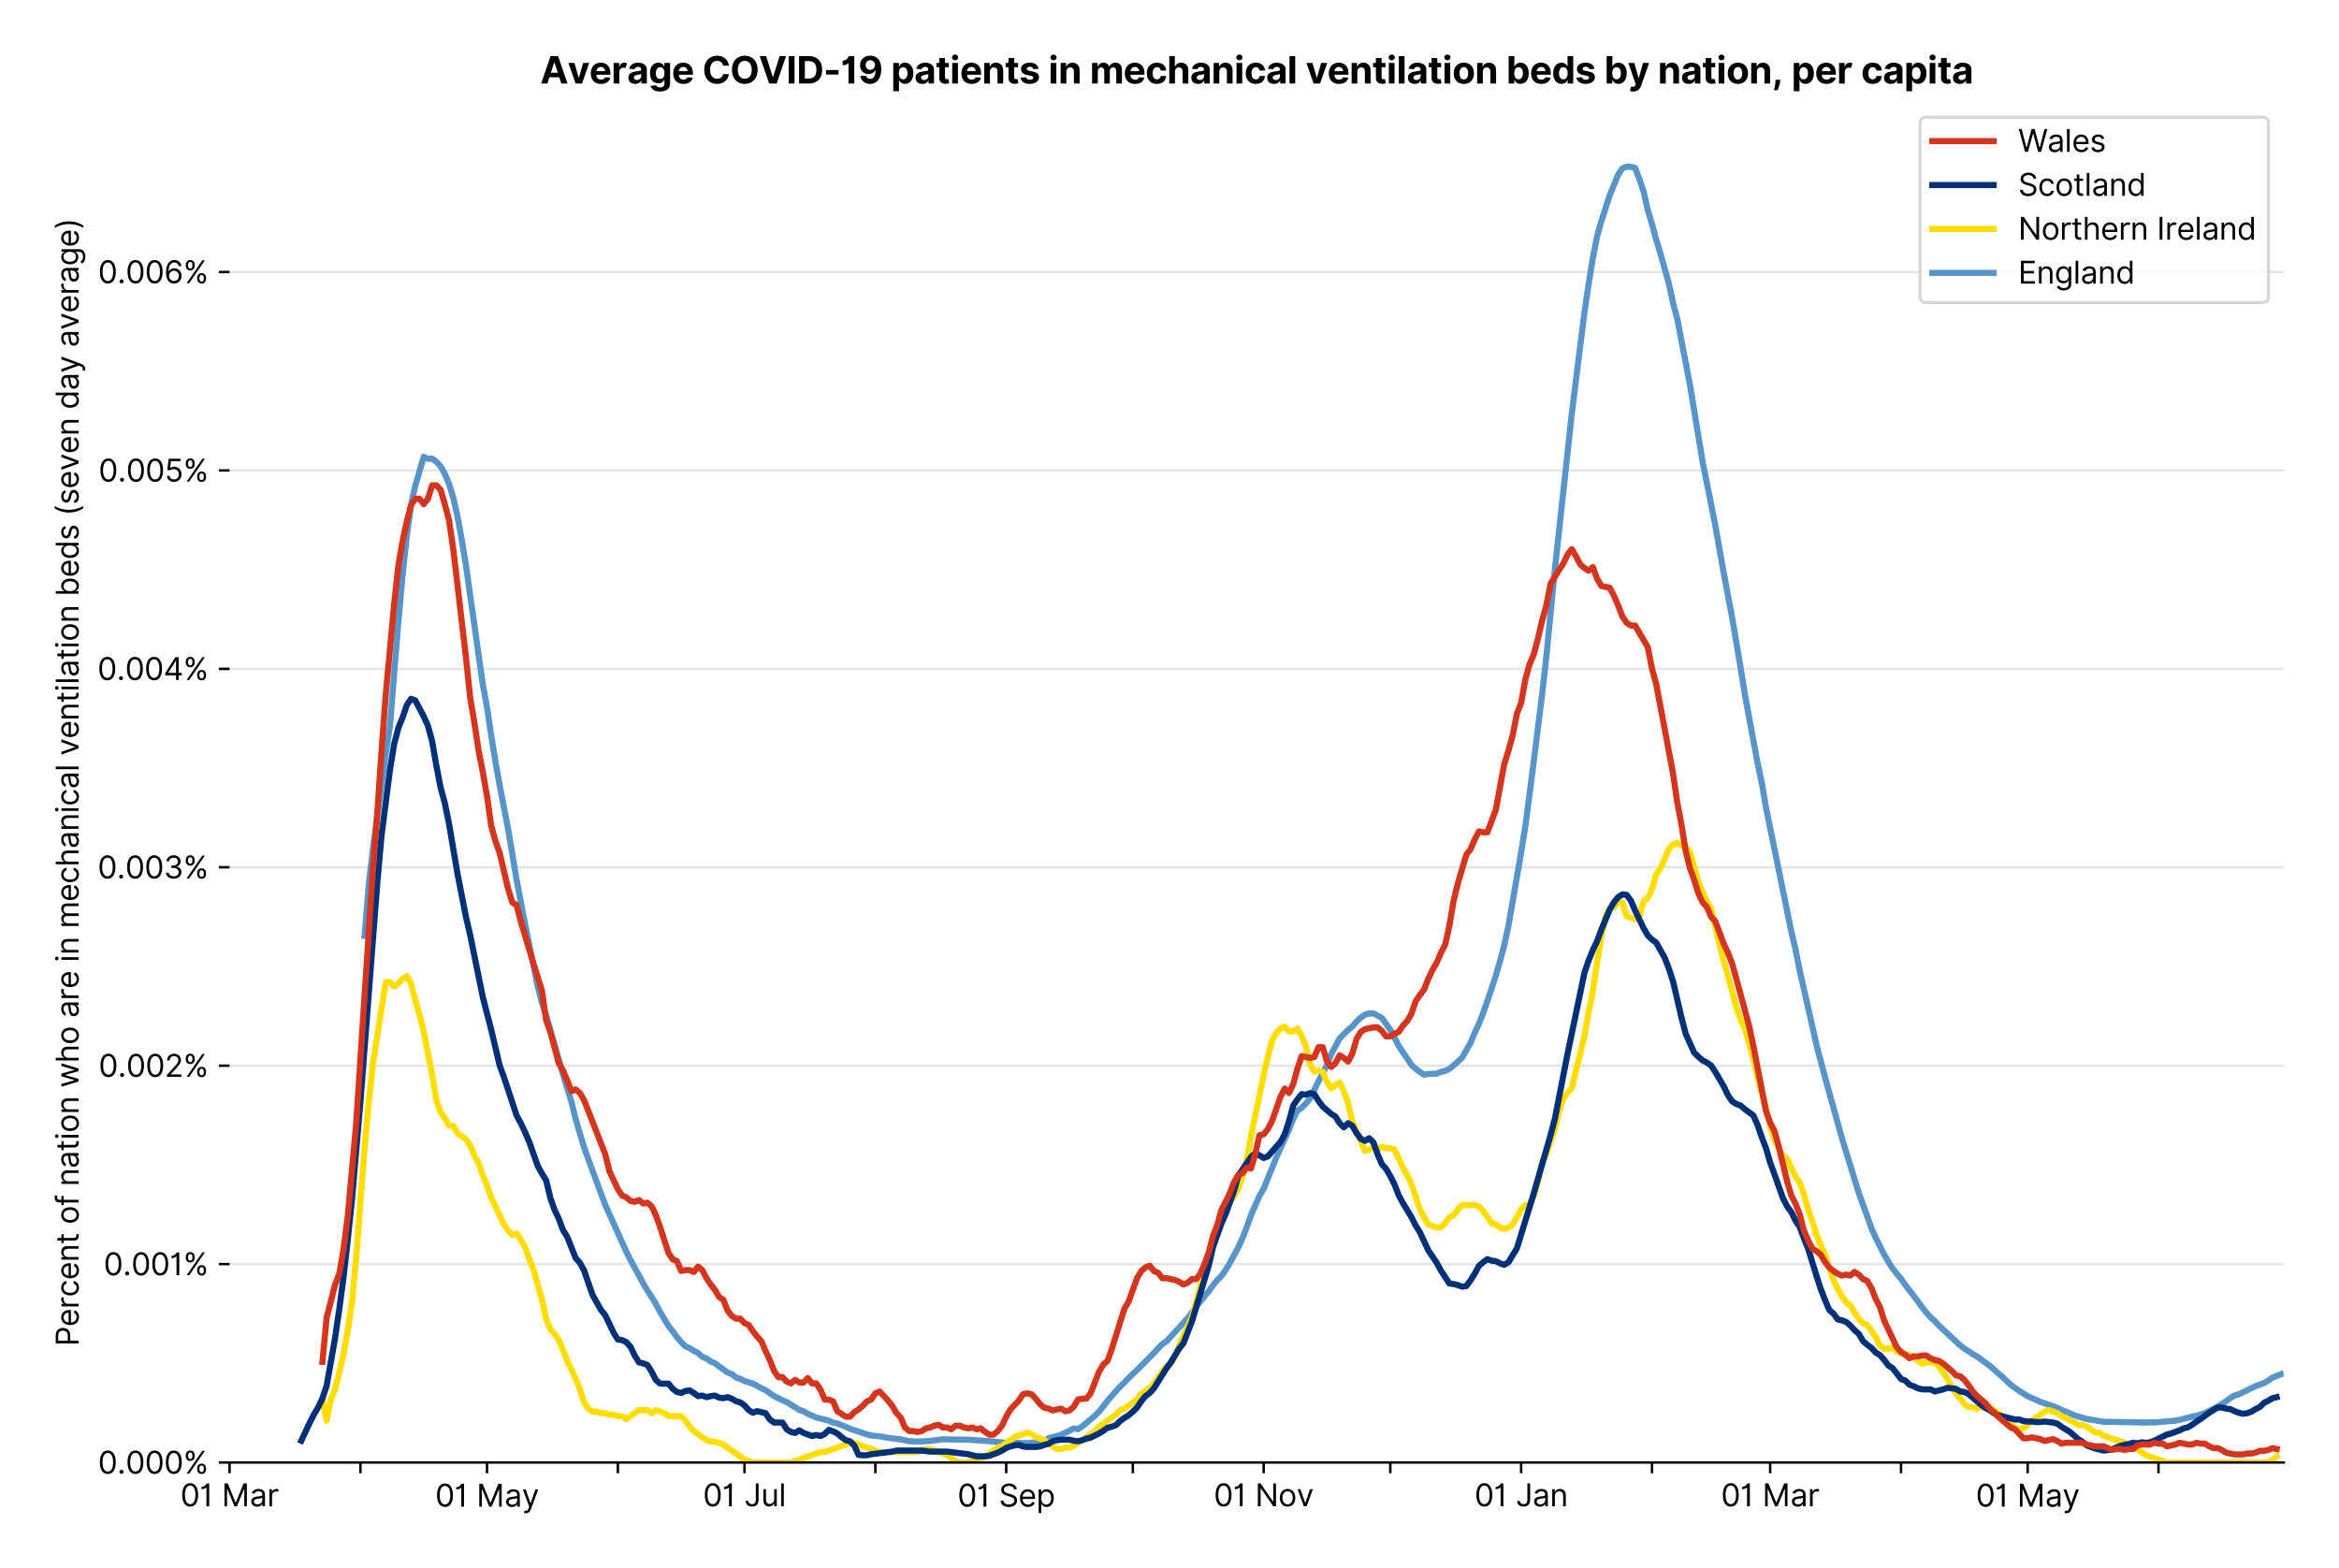 <?xml version="1.0" encoding="utf-8" standalone="no"?>
<!DOCTYPE svg PUBLIC "-//W3C//DTD SVG 1.1//EN"
  "http://www.w3.org/Graphics/SVG/1.1/DTD/svg11.dtd">
<svg version="1.1" viewBox="0 0 762.425 511.234" xmlns="http://www.w3.org/2000/svg" xmlns:xlink="http://www.w3.org/1999/xlink">
 <defs>
  <style type="text/css">*{stroke-linecap:butt;stroke-linejoin:round;}</style>
 </defs>
 <g id="figure_1">
  <g id="patch_1">
   <path d="M 0 511.234 
L 762.425 511.234 
L 762.425 0 
L 0 0 
z
" style="fill:#ffffff;"/>
  </g>
  <g id="axes_1">
   <g id="patch_2">
    <path d="M 74.825 476.745 
L 744.425 476.745 
L 744.425 33.225 
L 74.825 33.225 
z
" style="fill:#ffffff;"/>
   </g>
   <g id="matplotlib.axis_1">
    <g id="xtick_1">
     <g id="line2d_1">
      <defs>
       <path d="M 0 0 
L 0 3.5 
" id="m3568ed511c" style="stroke:#000000;stroke-width:0.8;"/>
      </defs>
      <g>
       <use style="stroke:#000000;stroke-width:0.8;" x="74.825" xlink:href="#m3568ed511c" y="476.745"/>
      </g>
     </g>
     <g id="text_1">
      <!-- 01 Mar -->
      <g transform="translate(58.788 491.018)scale(0.1 -0.1)">
       <defs>
        <path d="M 2000 -64 
Q 1230 -64 806 561 
Q 382 1186 382 2327 
Q 382 3459 809 4088 
Q 1236 4718 2000 4718 
Q 2764 4718 3191 4088 
Q 3618 3459 3618 2327 
Q 3618 1186 3194 561 
Q 2771 -64 2000 -64 
z
M 2000 436 
Q 2509 436 2791 927 
Q 3073 1418 3073 2327 
Q 3073 3234 2789 3730 
Q 2505 4227 2000 4227 
Q 1496 4227 1211 3730 
Q 927 3234 927 2327 
Q 927 1418 1210 927 
Q 1493 436 2000 436 
z
" id="Inter-Regular-30" transform="scale(0.016)"/>
        <path d="M 1973 4655 
L 1973 0 
L 1409 0 
L 1409 3836 
L 1373 3836 
Q 1341 3773 1209 3692 
Q 1077 3611 868 3551 
Q 659 3491 391 3491 
L 391 3964 
Q 661 3964 859 4061 
Q 1057 4159 1190 4291 
Q 1323 4423 1392 4529 
Q 1461 4636 1473 4655 
L 1973 4655 
z
" id="Inter-Regular-31" transform="scale(0.016)"/>
        <path id="Inter-Regular-20" transform="scale(0.016)"/>
        <path d="M 564 4655 
L 1236 4655 
L 2818 791 
L 2873 791 
L 4455 4655 
L 5127 4655 
L 5127 0 
L 4600 0 
L 4600 3536 
L 4555 3536 
L 3100 0 
L 2591 0 
L 1136 3536 
L 1091 3536 
L 1091 0 
L 564 0 
L 564 4655 
z
" id="Inter-Regular-4d" transform="scale(0.016)"/>
        <path d="M 1518 -82 
Q 1186 -82 916 44 
Q 646 170 486 410 
Q 327 650 327 991 
Q 327 1291 445 1478 
Q 564 1666 761 1773 
Q 959 1880 1199 1933 
Q 1439 1986 1682 2018 
Q 2000 2059 2199 2080 
Q 2398 2102 2490 2154 
Q 2582 2207 2582 2336 
L 2582 2355 
Q 2582 2691 2399 2877 
Q 2216 3064 1846 3064 
Q 1461 3064 1243 2895 
Q 1025 2727 936 2536 
L 427 2718 
Q 564 3036 792 3214 
Q 1021 3393 1292 3464 
Q 1564 3536 1827 3536 
Q 1996 3536 2215 3496 
Q 2434 3457 2640 3334 
Q 2846 3211 2982 2963 
Q 3118 2716 3118 2300 
L 3118 0 
L 2582 0 
L 2582 473 
L 2555 473 
Q 2500 359 2373 229 
Q 2246 100 2034 9 
Q 1823 -82 1518 -82 
z
M 1600 400 
Q 1918 400 2137 525 
Q 2357 650 2469 847 
Q 2582 1045 2582 1264 
L 2582 1755 
Q 2548 1714 2433 1681 
Q 2318 1648 2169 1624 
Q 2021 1600 1881 1583 
Q 1741 1566 1655 1555 
Q 1446 1527 1265 1467 
Q 1084 1407 974 1287 
Q 864 1168 864 964 
Q 864 684 1072 542 
Q 1280 400 1600 400 
z
" id="Inter-Regular-61" transform="scale(0.016)"/>
        <path d="M 491 0 
L 491 3491 
L 1009 3491 
L 1009 2964 
L 1046 2964 
Q 1139 3223 1389 3384 
Q 1639 3545 1955 3545 
Q 2100 3545 2209 3511 
Q 2318 3477 2400 3418 
L 2218 2964 
Q 2161 2993 2085 3010 
Q 2009 3027 1909 3027 
Q 1527 3027 1277 2794 
Q 1027 2561 1027 2209 
L 1027 0 
L 491 0 
z
" id="Inter-Regular-72" transform="scale(0.016)"/>
       </defs>
       <use xlink:href="#Inter-Regular-30"/>
       <use x="62.5" xlink:href="#Inter-Regular-31"/>
       <use x="106.676" xlink:href="#Inter-Regular-20"/>
       <use x="134.801" xlink:href="#Inter-Regular-4d"/>
       <use x="225.994" xlink:href="#Inter-Regular-61"/>
       <use x="282.386" xlink:href="#Inter-Regular-72"/>
      </g>
     </g>
    </g>
    <g id="xtick_2">
     <g id="line2d_2">
      <g>
       <use style="stroke:#000000;stroke-width:0.8;" x="117.476" xlink:href="#m3568ed511c" y="476.745"/>
      </g>
     </g>
    </g>
    <g id="xtick_3">
     <g id="line2d_3">
      <g>
       <use style="stroke:#000000;stroke-width:0.8;" x="158.752" xlink:href="#m3568ed511c" y="476.745"/>
      </g>
     </g>
     <g id="text_2">
      <!-- 01 May -->
      <g transform="translate(141.849 491.117)scale(0.1 -0.1)">
       <defs>
        <path d="M 818 -1355 
Q 682 -1355 575 -1333 
Q 468 -1311 427 -1291 
L 564 -818 
Q 857 -893 1053 -814 
Q 1250 -736 1391 -345 
L 1509 -18 
L 218 3491 
L 800 3491 
L 1764 709 
L 1800 709 
L 2764 3491 
L 3346 3491 
L 1846 -564 
Q 1550 -1355 818 -1355 
z
" id="Inter-Regular-79" transform="scale(0.016)"/>
       </defs>
       <use xlink:href="#Inter-Regular-30"/>
       <use x="62.5" xlink:href="#Inter-Regular-31"/>
       <use x="106.676" xlink:href="#Inter-Regular-20"/>
       <use x="134.801" xlink:href="#Inter-Regular-4d"/>
       <use x="225.994" xlink:href="#Inter-Regular-61"/>
       <use x="282.386" xlink:href="#Inter-Regular-79"/>
      </g>
     </g>
    </g>
    <g id="xtick_4">
     <g id="line2d_4">
      <g>
       <use style="stroke:#000000;stroke-width:0.8;" x="201.403" xlink:href="#m3568ed511c" y="476.745"/>
      </g>
     </g>
    </g>
    <g id="xtick_5">
     <g id="line2d_5">
      <g>
       <use style="stroke:#000000;stroke-width:0.8;" x="242.679" xlink:href="#m3568ed511c" y="476.745"/>
      </g>
     </g>
     <g id="text_3">
      <!-- 01 Jul -->
      <g transform="translate(229.135 491.018)scale(0.1 -0.1)">
       <defs>
        <path d="M 2346 4655 
L 2909 4655 
L 2909 1327 
Q 2909 657 2549 296 
Q 2189 -64 1582 -64 
Q 1200 -64 902 76 
Q 605 216 434 475 
Q 264 734 264 1091 
L 818 1091 
Q 818 795 1034 615 
Q 1250 436 1582 436 
Q 1948 436 2147 664 
Q 2346 893 2346 1327 
L 2346 4655 
z
" id="Inter-Regular-4a" transform="scale(0.016)"/>
        <path d="M 2691 1427 
L 2691 3491 
L 3227 3491 
L 3227 0 
L 2691 0 
L 2691 591 
L 2655 591 
Q 2532 325 2273 140 
Q 2014 -45 1618 -45 
Q 1127 -45 809 280 
Q 491 605 491 1273 
L 491 3491 
L 1027 3491 
L 1027 1309 
Q 1027 927 1242 700 
Q 1457 473 1791 473 
Q 1991 473 2199 575 
Q 2407 677 2549 888 
Q 2691 1100 2691 1427 
z
" id="Inter-Regular-75" transform="scale(0.016)"/>
        <path d="M 1027 4655 
L 1027 0 
L 491 0 
L 491 4655 
L 1027 4655 
z
" id="Inter-Regular-6c" transform="scale(0.016)"/>
       </defs>
       <use xlink:href="#Inter-Regular-30"/>
       <use x="62.5" xlink:href="#Inter-Regular-31"/>
       <use x="106.676" xlink:href="#Inter-Regular-20"/>
       <use x="134.801" xlink:href="#Inter-Regular-4a"/>
       <use x="189.063" xlink:href="#Inter-Regular-75"/>
       <use x="247.159" xlink:href="#Inter-Regular-6c"/>
      </g>
     </g>
    </g>
    <g id="xtick_6">
     <g id="line2d_6">
      <g>
       <use style="stroke:#000000;stroke-width:0.8;" x="285.33" xlink:href="#m3568ed511c" y="476.745"/>
      </g>
     </g>
    </g>
    <g id="xtick_7">
     <g id="line2d_7">
      <g>
       <use style="stroke:#000000;stroke-width:0.8;" x="327.982" xlink:href="#m3568ed511c" y="476.745"/>
      </g>
     </g>
     <g id="text_4">
      <!-- 01 Sep -->
      <g transform="translate(312.094 491.117)scale(0.1 -0.1)">
       <defs>
        <path d="M 3109 3491 
Q 3068 3836 2777 4027 
Q 2486 4218 2064 4218 
Q 1600 4218 1318 3999 
Q 1036 3780 1036 3445 
Q 1036 3195 1189 3042 
Q 1343 2889 1553 2803 
Q 1764 2718 1936 2673 
L 2409 2545 
Q 2591 2498 2815 2414 
Q 3039 2330 3244 2185 
Q 3450 2041 3584 1816 
Q 3718 1591 3718 1264 
Q 3718 886 3521 581 
Q 3325 277 2949 97 
Q 2573 -82 2036 -82 
Q 1286 -82 845 272 
Q 405 627 364 1200 
L 946 1200 
Q 968 936 1124 764 
Q 1280 593 1519 510 
Q 1759 427 2036 427 
Q 2359 427 2616 533 
Q 2873 639 3023 828 
Q 3173 1018 3173 1273 
Q 3173 1505 3043 1650 
Q 2914 1795 2702 1886 
Q 2491 1977 2246 2045 
L 1673 2209 
Q 1127 2366 809 2657 
Q 491 2948 491 3418 
Q 491 3809 703 4101 
Q 916 4393 1276 4555 
Q 1636 4718 2082 4718 
Q 2532 4718 2882 4558 
Q 3232 4398 3437 4120 
Q 3643 3843 3655 3491 
L 3109 3491 
z
" id="Inter-Regular-53" transform="scale(0.016)"/>
        <path d="M 1955 -73 
Q 1450 -73 1085 151 
Q 721 375 524 778 
Q 327 1182 327 1718 
Q 327 2255 524 2665 
Q 721 3075 1074 3305 
Q 1427 3536 1900 3536 
Q 2173 3536 2439 3445 
Q 2705 3355 2923 3151 
Q 3141 2948 3270 2614 
Q 3400 2280 3400 1791 
L 3400 1564 
L 866 1564 
Q 884 1005 1183 707 
Q 1482 409 1955 409 
Q 2271 409 2498 545 
Q 2725 682 2827 955 
L 3346 809 
Q 3223 414 2854 170 
Q 2486 -73 1955 -73 
z
M 866 2027 
L 2855 2027 
Q 2855 2470 2595 2762 
Q 2336 3055 1900 3055 
Q 1593 3055 1368 2911 
Q 1143 2768 1013 2533 
Q 884 2298 866 2027 
z
" id="Inter-Regular-65" transform="scale(0.016)"/>
        <path d="M 491 -1309 
L 491 3491 
L 1009 3491 
L 1009 2936 
L 1073 2936 
Q 1132 3027 1237 3169 
Q 1343 3311 1542 3423 
Q 1741 3536 2082 3536 
Q 2523 3536 2859 3315 
Q 3196 3095 3384 2690 
Q 3573 2286 3573 1736 
Q 3573 1182 3384 776 
Q 3196 370 2861 148 
Q 2527 -73 2091 -73 
Q 1755 -73 1552 39 
Q 1350 152 1241 296 
Q 1132 441 1073 536 
L 1027 536 
L 1027 -1309 
L 491 -1309 
z
M 1018 1745 
Q 1018 1152 1276 780 
Q 1534 409 2018 409 
Q 2355 409 2581 587 
Q 2807 766 2921 1069 
Q 3036 1373 3036 1745 
Q 3036 2114 2923 2410 
Q 2811 2707 2585 2881 
Q 2359 3055 2018 3055 
Q 1527 3055 1272 2693 
Q 1018 2332 1018 1745 
z
" id="Inter-Regular-70" transform="scale(0.016)"/>
       </defs>
       <use xlink:href="#Inter-Regular-30"/>
       <use x="62.5" xlink:href="#Inter-Regular-31"/>
       <use x="106.676" xlink:href="#Inter-Regular-20"/>
       <use x="134.801" xlink:href="#Inter-Regular-53"/>
       <use x="198.58" xlink:href="#Inter-Regular-65"/>
       <use x="256.818" xlink:href="#Inter-Regular-70"/>
      </g>
     </g>
    </g>
    <g id="xtick_8">
     <g id="line2d_8">
      <g>
       <use style="stroke:#000000;stroke-width:0.8;" x="369.257" xlink:href="#m3568ed511c" y="476.745"/>
      </g>
     </g>
    </g>
    <g id="xtick_9">
     <g id="line2d_9">
      <g>
       <use style="stroke:#000000;stroke-width:0.8;" x="411.908" xlink:href="#m3568ed511c" y="476.745"/>
      </g>
     </g>
     <g id="text_5">
      <!-- 01 Nov -->
      <g transform="translate(395.637 491.018)scale(0.1 -0.1)">
       <defs>
        <path d="M 4255 4655 
L 4255 0 
L 3709 0 
L 1173 3655 
L 1127 3655 
L 1127 0 
L 564 0 
L 564 4655 
L 1109 4655 
L 3655 991 
L 3700 991 
L 3700 4655 
L 4255 4655 
z
" id="Inter-Regular-4e" transform="scale(0.016)"/>
        <path d="M 1909 -73 
Q 1436 -73 1080 152 
Q 725 377 526 781 
Q 327 1186 327 1727 
Q 327 2273 526 2679 
Q 725 3086 1080 3311 
Q 1436 3536 1909 3536 
Q 2382 3536 2737 3311 
Q 3093 3086 3292 2679 
Q 3491 2273 3491 1727 
Q 3491 1186 3292 781 
Q 3093 377 2737 152 
Q 2382 -73 1909 -73 
z
M 1909 409 
Q 2268 409 2500 593 
Q 2732 777 2843 1077 
Q 2955 1377 2955 1727 
Q 2955 2077 2843 2379 
Q 2732 2682 2500 2868 
Q 2268 3055 1909 3055 
Q 1550 3055 1318 2868 
Q 1086 2682 975 2379 
Q 864 2077 864 1727 
Q 864 1377 975 1077 
Q 1086 777 1318 593 
Q 1550 409 1909 409 
z
" id="Inter-Regular-6f" transform="scale(0.016)"/>
        <path d="M 3346 3491 
L 2055 0 
L 1509 0 
L 218 3491 
L 800 3491 
L 1764 709 
L 1800 709 
L 2764 3491 
L 3346 3491 
z
" id="Inter-Regular-76" transform="scale(0.016)"/>
       </defs>
       <use xlink:href="#Inter-Regular-30"/>
       <use x="62.5" xlink:href="#Inter-Regular-31"/>
       <use x="106.676" xlink:href="#Inter-Regular-20"/>
       <use x="134.801" xlink:href="#Inter-Regular-4e"/>
       <use x="210.085" xlink:href="#Inter-Regular-6f"/>
       <use x="269.744" xlink:href="#Inter-Regular-76"/>
      </g>
     </g>
    </g>
    <g id="xtick_10">
     <g id="line2d_10">
      <g>
       <use style="stroke:#000000;stroke-width:0.8;" x="453.184" xlink:href="#m3568ed511c" y="476.745"/>
      </g>
     </g>
    </g>
    <g id="xtick_11">
     <g id="line2d_11">
      <g>
       <use style="stroke:#000000;stroke-width:0.8;" x="495.835" xlink:href="#m3568ed511c" y="476.745"/>
      </g>
     </g>
     <g id="text_6">
      <!-- 01 Jan -->
      <g transform="translate(480.636 491.018)scale(0.1 -0.1)">
       <defs>
        <path d="M 1027 2100 
L 1027 0 
L 491 0 
L 491 3491 
L 1009 3491 
L 1009 2945 
L 1055 2945 
Q 1177 3211 1427 3373 
Q 1677 3536 2073 3536 
Q 2602 3536 2928 3211 
Q 3255 2886 3255 2218 
L 3255 0 
L 2718 0 
L 2718 2182 
Q 2718 2593 2504 2824 
Q 2291 3055 1918 3055 
Q 1534 3055 1280 2806 
Q 1027 2557 1027 2100 
z
" id="Inter-Regular-6e" transform="scale(0.016)"/>
       </defs>
       <use xlink:href="#Inter-Regular-30"/>
       <use x="62.5" xlink:href="#Inter-Regular-31"/>
       <use x="106.676" xlink:href="#Inter-Regular-20"/>
       <use x="134.801" xlink:href="#Inter-Regular-4a"/>
       <use x="189.063" xlink:href="#Inter-Regular-61"/>
       <use x="245.455" xlink:href="#Inter-Regular-6e"/>
      </g>
     </g>
    </g>
    <g id="xtick_12">
     <g id="line2d_12">
      <g>
       <use style="stroke:#000000;stroke-width:0.8;" x="538.487" xlink:href="#m3568ed511c" y="476.745"/>
      </g>
     </g>
    </g>
    <g id="xtick_13">
     <g id="line2d_13">
      <g>
       <use style="stroke:#000000;stroke-width:0.8;" x="577.01" xlink:href="#m3568ed511c" y="476.745"/>
      </g>
     </g>
     <g id="text_7">
      <!-- 01 Mar -->
      <g transform="translate(560.974 491.018)scale(0.1 -0.1)">
       <use xlink:href="#Inter-Regular-30"/>
       <use x="62.5" xlink:href="#Inter-Regular-31"/>
       <use x="106.676" xlink:href="#Inter-Regular-20"/>
       <use x="134.801" xlink:href="#Inter-Regular-4d"/>
       <use x="225.994" xlink:href="#Inter-Regular-61"/>
       <use x="282.386" xlink:href="#Inter-Regular-72"/>
      </g>
     </g>
    </g>
    <g id="xtick_14">
     <g id="line2d_14">
      <g>
       <use style="stroke:#000000;stroke-width:0.8;" x="619.662" xlink:href="#m3568ed511c" y="476.745"/>
      </g>
     </g>
    </g>
    <g id="xtick_15">
     <g id="line2d_15">
      <g>
       <use style="stroke:#000000;stroke-width:0.8;" x="660.937" xlink:href="#m3568ed511c" y="476.745"/>
      </g>
     </g>
     <g id="text_8">
      <!-- 01 May -->
      <g transform="translate(644.034 491.117)scale(0.1 -0.1)">
       <use xlink:href="#Inter-Regular-30"/>
       <use x="62.5" xlink:href="#Inter-Regular-31"/>
       <use x="106.676" xlink:href="#Inter-Regular-20"/>
       <use x="134.801" xlink:href="#Inter-Regular-4d"/>
       <use x="225.994" xlink:href="#Inter-Regular-61"/>
       <use x="282.386" xlink:href="#Inter-Regular-79"/>
      </g>
     </g>
    </g>
    <g id="xtick_16">
     <g id="line2d_16">
      <g>
       <use style="stroke:#000000;stroke-width:0.8;" x="703.589" xlink:href="#m3568ed511c" y="476.745"/>
      </g>
     </g>
    </g>
   </g>
   <g id="matplotlib.axis_2">
    <g id="ytick_1">
     <g id="line2d_17">
      <path clip-path="url(#p67ac70a79e)" d="M 74.825 476.745 
L 744.425 476.745 
" style="fill:none;stroke:#e5e5e5;stroke-linecap:square;stroke-width:0.8;"/>
     </g>
     <g id="line2d_18">
      <defs>
       <path d="M 0 0 
L -3.5 0 
" id="mf3b3f76e4a" style="stroke:#000000;stroke-width:0.8;"/>
      </defs>
      <g>
       <use style="stroke:#000000;stroke-width:0.8;" x="74.825" xlink:href="#mf3b3f76e4a" y="476.745"/>
      </g>
     </g>
     <g id="text_9">
      <!-- 0.000% -->
      <g transform="translate(31.944 480.382)scale(0.1 -0.1)">
       <defs>
        <path d="M 882 -36 
Q 714 -36 593 84 
Q 473 205 473 373 
Q 473 541 593 661 
Q 714 782 882 782 
Q 1050 782 1170 661 
Q 1291 541 1291 373 
Q 1291 205 1170 84 
Q 1050 -36 882 -36 
z
" id="Inter-Regular-2e" transform="scale(0.016)"/>
        <path d="M 2855 873 
L 2855 1118 
Q 2855 1373 2960 1585 
Q 3066 1798 3269 1926 
Q 3473 2055 3764 2055 
Q 4059 2055 4259 1926 
Q 4459 1798 4561 1585 
Q 4664 1373 4664 1118 
L 4664 873 
Q 4664 618 4560 405 
Q 4457 193 4256 64 
Q 4055 -64 3764 -64 
Q 3468 -64 3266 64 
Q 3064 193 2959 405 
Q 2855 618 2855 873 
z
M 536 3536 
L 536 3782 
Q 536 4036 642 4248 
Q 748 4461 951 4589 
Q 1155 4718 1446 4718 
Q 1741 4718 1941 4589 
Q 2141 4461 2243 4248 
Q 2346 4036 2346 3782 
L 2346 3536 
Q 2346 3282 2242 3069 
Q 2139 2857 1937 2728 
Q 1736 2600 1446 2600 
Q 1150 2600 948 2728 
Q 746 2857 641 3069 
Q 536 3282 536 3536 
z
M 709 0 
L 3909 4655 
L 4427 4655 
L 1227 0 
L 709 0 
z
M 3318 1118 
L 3318 873 
Q 3318 661 3418 494 
Q 3518 327 3764 327 
Q 4002 327 4101 494 
Q 4200 661 4200 873 
L 4200 1118 
Q 4200 1330 4104 1497 
Q 4009 1664 3764 1664 
Q 3525 1664 3421 1497 
Q 3318 1330 3318 1118 
z
M 1000 3782 
L 1000 3536 
Q 1000 3325 1100 3158 
Q 1200 2991 1446 2991 
Q 1684 2991 1783 3158 
Q 1882 3325 1882 3536 
L 1882 3782 
Q 1882 3993 1786 4160 
Q 1691 4327 1446 4327 
Q 1207 4327 1103 4160 
Q 1000 3993 1000 3782 
z
" id="Inter-Regular-25" transform="scale(0.016)"/>
       </defs>
       <use xlink:href="#Inter-Regular-30"/>
       <use x="62.5" xlink:href="#Inter-Regular-2e"/>
       <use x="90.057" xlink:href="#Inter-Regular-30"/>
       <use x="152.557" xlink:href="#Inter-Regular-30"/>
       <use x="215.057" xlink:href="#Inter-Regular-30"/>
       <use x="277.557" xlink:href="#Inter-Regular-25"/>
      </g>
     </g>
    </g>
    <g id="ytick_2">
     <g id="line2d_19">
      <path clip-path="url(#p67ac70a79e)" d="M 74.825 412.067 
L 744.425 412.067 
" style="fill:none;stroke:#e5e5e5;stroke-linecap:square;stroke-width:0.8;"/>
     </g>
     <g id="line2d_20">
      <g>
       <use style="stroke:#000000;stroke-width:0.8;" x="74.825" xlink:href="#mf3b3f76e4a" y="412.067"/>
      </g>
     </g>
     <g id="text_10">
      <!-- 0.001% -->
      <g transform="translate(33.777 415.704)scale(0.1 -0.1)">
       <use xlink:href="#Inter-Regular-30"/>
       <use x="62.5" xlink:href="#Inter-Regular-2e"/>
       <use x="90.057" xlink:href="#Inter-Regular-30"/>
       <use x="152.557" xlink:href="#Inter-Regular-30"/>
       <use x="215.057" xlink:href="#Inter-Regular-31"/>
       <use x="259.233" xlink:href="#Inter-Regular-25"/>
      </g>
     </g>
    </g>
    <g id="ytick_3">
     <g id="line2d_21">
      <path clip-path="url(#p67ac70a79e)" d="M 74.825 347.389 
L 744.425 347.389 
" style="fill:none;stroke:#e5e5e5;stroke-linecap:square;stroke-width:0.8;"/>
     </g>
     <g id="line2d_22">
      <g>
       <use style="stroke:#000000;stroke-width:0.8;" x="74.825" xlink:href="#mf3b3f76e4a" y="347.389"/>
      </g>
     </g>
     <g id="text_11">
      <!-- 0.002% -->
      <g transform="translate(32.142 351.026)scale(0.1 -0.1)">
       <defs>
        <path d="M 482 0 
L 482 409 
L 2018 2091 
Q 2289 2386 2464 2605 
Q 2639 2825 2724 3019 
Q 2809 3214 2809 3427 
Q 2809 3795 2553 4011 
Q 2298 4227 1918 4227 
Q 1514 4227 1275 3985 
Q 1036 3743 1036 3345 
L 500 3345 
Q 500 3755 688 4064 
Q 877 4373 1203 4545 
Q 1530 4718 1936 4718 
Q 2346 4718 2661 4545 
Q 2977 4373 3156 4079 
Q 3336 3786 3336 3427 
Q 3336 3170 3244 2926 
Q 3152 2682 2926 2383 
Q 2700 2084 2300 1655 
L 1255 536 
L 1255 500 
L 3418 500 
L 3418 0 
L 482 0 
z
" id="Inter-Regular-32" transform="scale(0.016)"/>
       </defs>
       <use xlink:href="#Inter-Regular-30"/>
       <use x="62.5" xlink:href="#Inter-Regular-2e"/>
       <use x="90.057" xlink:href="#Inter-Regular-30"/>
       <use x="152.557" xlink:href="#Inter-Regular-30"/>
       <use x="215.057" xlink:href="#Inter-Regular-32"/>
       <use x="275.568" xlink:href="#Inter-Regular-25"/>
      </g>
     </g>
    </g>
    <g id="ytick_4">
     <g id="line2d_23">
      <path clip-path="url(#p67ac70a79e)" d="M 74.825 282.711 
L 744.425 282.711 
" style="fill:none;stroke:#e5e5e5;stroke-linecap:square;stroke-width:0.8;"/>
     </g>
     <g id="line2d_24">
      <g>
       <use style="stroke:#000000;stroke-width:0.8;" x="74.825" xlink:href="#mf3b3f76e4a" y="282.711"/>
      </g>
     </g>
     <g id="text_12">
      <!-- 0.003% -->
      <g transform="translate(31.83 286.348)scale(0.1 -0.1)">
       <defs>
        <path d="M 2055 -64 
Q 1605 -64 1253 90 
Q 902 245 696 521 
Q 491 798 473 1164 
L 1046 1164 
Q 1071 827 1356 631 
Q 1641 436 2046 436 
Q 2493 436 2783 664 
Q 3073 893 3073 1264 
Q 3073 1650 2787 1893 
Q 2502 2136 1973 2136 
L 1600 2136 
L 1600 2636 
L 1973 2636 
Q 2386 2636 2647 2856 
Q 2909 3077 2909 3445 
Q 2909 3798 2679 4012 
Q 2450 4227 2064 4227 
Q 1823 4227 1610 4139 
Q 1398 4052 1264 3887 
Q 1130 3723 1118 3491 
L 573 3491 
Q 586 3857 793 4133 
Q 1000 4409 1335 4563 
Q 1671 4718 2073 4718 
Q 2505 4718 2814 4544 
Q 3123 4370 3289 4086 
Q 3455 3802 3455 3473 
Q 3455 3080 3249 2802 
Q 3043 2525 2691 2418 
L 2691 2382 
Q 3132 2309 3379 2008 
Q 3627 1707 3627 1264 
Q 3627 884 3421 583 
Q 3216 282 2861 109 
Q 2507 -64 2055 -64 
z
" id="Inter-Regular-33" transform="scale(0.016)"/>
       </defs>
       <use xlink:href="#Inter-Regular-30"/>
       <use x="62.5" xlink:href="#Inter-Regular-2e"/>
       <use x="90.057" xlink:href="#Inter-Regular-30"/>
       <use x="152.557" xlink:href="#Inter-Regular-30"/>
       <use x="215.057" xlink:href="#Inter-Regular-33"/>
       <use x="278.693" xlink:href="#Inter-Regular-25"/>
      </g>
     </g>
    </g>
    <g id="ytick_5">
     <g id="line2d_25">
      <path clip-path="url(#p67ac70a79e)" d="M 74.825 218.033 
L 744.425 218.033 
" style="fill:none;stroke:#e5e5e5;stroke-linecap:square;stroke-width:0.8;"/>
     </g>
     <g id="line2d_26">
      <g>
       <use style="stroke:#000000;stroke-width:0.8;" x="74.825" xlink:href="#mf3b3f76e4a" y="218.033"/>
      </g>
     </g>
     <g id="text_13">
      <!-- 0.004% -->
      <g transform="translate(31.773 221.67)scale(0.1 -0.1)">
       <defs>
        <path d="M 373 955 
L 373 1418 
L 2418 4655 
L 3100 4655 
L 3100 1455 
L 3736 1455 
L 3736 955 
L 3100 955 
L 3100 0 
L 2564 0 
L 2564 955 
L 373 955 
z
M 2564 1455 
L 2564 3936 
L 2527 3936 
L 982 1491 
L 982 1455 
L 2564 1455 
z
" id="Inter-Regular-34" transform="scale(0.016)"/>
       </defs>
       <use xlink:href="#Inter-Regular-30"/>
       <use x="62.5" xlink:href="#Inter-Regular-2e"/>
       <use x="90.057" xlink:href="#Inter-Regular-30"/>
       <use x="152.557" xlink:href="#Inter-Regular-30"/>
       <use x="215.057" xlink:href="#Inter-Regular-34"/>
       <use x="279.261" xlink:href="#Inter-Regular-25"/>
      </g>
     </g>
    </g>
    <g id="ytick_6">
     <g id="line2d_27">
      <path clip-path="url(#p67ac70a79e)" d="M 74.825 153.355 
L 744.425 153.355 
" style="fill:none;stroke:#e5e5e5;stroke-linecap:square;stroke-width:0.8;"/>
     </g>
     <g id="line2d_28">
      <g>
       <use style="stroke:#000000;stroke-width:0.8;" x="74.825" xlink:href="#mf3b3f76e4a" y="153.355"/>
      </g>
     </g>
     <g id="text_14">
      <!-- 0.005% -->
      <g transform="translate(32.114 156.992)scale(0.1 -0.1)">
       <defs>
        <path d="M 1936 -64 
Q 1536 -64 1216 95 
Q 896 255 702 532 
Q 509 809 491 1164 
L 1036 1164 
Q 1068 848 1324 642 
Q 1580 436 1936 436 
Q 2223 436 2447 570 
Q 2671 705 2799 940 
Q 2927 1175 2927 1473 
Q 2927 1777 2794 2017 
Q 2661 2257 2429 2395 
Q 2198 2534 1900 2536 
Q 1686 2539 1461 2472 
Q 1236 2405 1091 2300 
L 564 2364 
L 846 4655 
L 3264 4655 
L 3264 4155 
L 1318 4155 
L 1155 2782 
L 1182 2782 
Q 1325 2895 1541 2970 
Q 1757 3045 1991 3045 
Q 2418 3045 2753 2842 
Q 3089 2639 3281 2286 
Q 3473 1934 3473 1482 
Q 3473 1036 3274 687 
Q 3075 339 2727 137 
Q 2380 -64 1936 -64 
z
" id="Inter-Regular-35" transform="scale(0.016)"/>
       </defs>
       <use xlink:href="#Inter-Regular-30"/>
       <use x="62.5" xlink:href="#Inter-Regular-2e"/>
       <use x="90.057" xlink:href="#Inter-Regular-30"/>
       <use x="152.557" xlink:href="#Inter-Regular-30"/>
       <use x="215.057" xlink:href="#Inter-Regular-35"/>
       <use x="275.852" xlink:href="#Inter-Regular-25"/>
      </g>
     </g>
    </g>
    <g id="ytick_7">
     <g id="line2d_29">
      <path clip-path="url(#p67ac70a79e)" d="M 74.825 88.677 
L 744.425 88.677 
" style="fill:none;stroke:#e5e5e5;stroke-linecap:square;stroke-width:0.8;"/>
     </g>
     <g id="line2d_30">
      <g>
       <use style="stroke:#000000;stroke-width:0.8;" x="74.825" xlink:href="#mf3b3f76e4a" y="88.677"/>
      </g>
     </g>
     <g id="text_15">
      <!-- 0.006% -->
      <g transform="translate(31.958 92.314)scale(0.1 -0.1)">
       <defs>
        <path d="M 2027 -64 
Q 1741 -59 1454 45 
Q 1168 150 932 399 
Q 696 648 552 1074 
Q 409 1500 409 2145 
Q 409 3386 861 4056 
Q 1314 4727 2100 4727 
Q 2686 4727 3073 4384 
Q 3461 4041 3546 3491 
L 2991 3491 
Q 2914 3811 2691 4019 
Q 2468 4227 2100 4227 
Q 1559 4227 1249 3755 
Q 939 3284 936 2427 
L 973 2427 
Q 1164 2716 1461 2880 
Q 1759 3045 2118 3045 
Q 2518 3045 2850 2846 
Q 3182 2648 3382 2299 
Q 3582 1950 3582 1500 
Q 3582 1068 3389 710 
Q 3196 352 2847 142 
Q 2498 -68 2027 -64 
z
M 2027 436 
Q 2314 436 2542 579 
Q 2771 723 2903 964 
Q 3036 1205 3036 1500 
Q 3036 1789 2908 2026 
Q 2780 2264 2556 2404 
Q 2332 2545 2046 2545 
Q 1757 2545 1525 2397 
Q 1293 2250 1157 2010 
Q 1021 1770 1018 1491 
Q 1018 1214 1149 973 
Q 1280 732 1508 584 
Q 1736 436 2027 436 
z
" id="Inter-Regular-36" transform="scale(0.016)"/>
       </defs>
       <use xlink:href="#Inter-Regular-30"/>
       <use x="62.5" xlink:href="#Inter-Regular-2e"/>
       <use x="90.057" xlink:href="#Inter-Regular-30"/>
       <use x="152.557" xlink:href="#Inter-Regular-30"/>
       <use x="215.057" xlink:href="#Inter-Regular-36"/>
       <use x="277.415" xlink:href="#Inter-Regular-25"/>
      </g>
     </g>
    </g>
    <g id="text_16">
     <!-- Percent of nation who are in mechanical ventilation beds (seven day average) -->
     <g transform="translate(25.614 438.816)rotate(-90)scale(0.1 -0.1)">
      <defs>
       <path d="M 564 0 
L 564 4655 
L 2136 4655 
Q 2684 4655 3033 4458 
Q 3382 4261 3550 3927 
Q 3718 3593 3718 3182 
Q 3718 2770 3551 2434 
Q 3384 2098 3036 1899 
Q 2689 1700 2146 1700 
L 1127 1700 
L 1127 0 
L 564 0 
z
M 1127 2200 
L 2127 2200 
Q 2689 2200 2926 2482 
Q 3164 2764 3164 3182 
Q 3164 3602 2925 3878 
Q 2686 4155 2118 4155 
L 1127 4155 
L 1127 2200 
z
" id="Inter-Regular-50" transform="scale(0.016)"/>
       <path d="M 1909 -73 
Q 1418 -73 1063 159 
Q 709 391 518 798 
Q 327 1205 327 1727 
Q 327 2259 524 2667 
Q 721 3075 1074 3305 
Q 1427 3536 1900 3536 
Q 2268 3536 2563 3400 
Q 2859 3264 3047 3018 
Q 3236 2773 3282 2445 
L 2746 2445 
Q 2684 2684 2474 2869 
Q 2264 3055 1909 3055 
Q 1439 3055 1151 2697 
Q 864 2339 864 1745 
Q 864 1139 1148 774 
Q 1432 409 1909 409 
Q 2223 409 2447 570 
Q 2671 732 2746 1018 
L 3282 1018 
Q 3236 709 3058 462 
Q 2880 216 2588 71 
Q 2296 -73 1909 -73 
z
" id="Inter-Regular-63" transform="scale(0.016)"/>
       <path d="M 2009 3491 
L 2009 3036 
L 1264 3036 
L 1264 1000 
Q 1264 773 1331 660 
Q 1398 548 1503 510 
Q 1609 473 1727 473 
Q 1816 473 1873 483 
Q 1930 493 1964 500 
L 2073 18 
Q 2018 -2 1920 -23 
Q 1823 -45 1673 -45 
Q 1446 -45 1228 52 
Q 1011 150 869 350 
Q 727 550 727 855 
L 727 3036 
L 200 3036 
L 200 3491 
L 727 3491 
L 727 4327 
L 1264 4327 
L 1264 3491 
L 2009 3491 
z
" id="Inter-Regular-74" transform="scale(0.016)"/>
       <path d="M 2046 3491 
L 2046 3036 
L 1264 3036 
L 1264 0 
L 727 0 
L 727 3036 
L 164 3036 
L 164 3491 
L 727 3491 
L 727 3973 
Q 727 4273 868 4473 
Q 1009 4673 1234 4773 
Q 1459 4873 1709 4873 
Q 1907 4873 2032 4841 
Q 2157 4809 2218 4782 
L 2064 4318 
Q 2023 4332 1951 4352 
Q 1880 4373 1764 4373 
Q 1498 4373 1381 4239 
Q 1264 4105 1264 3845 
L 1264 3491 
L 2046 3491 
z
" id="Inter-Regular-66" transform="scale(0.016)"/>
       <path d="M 491 0 
L 491 3491 
L 1027 3491 
L 1027 0 
L 491 0 
z
M 764 4073 
Q 607 4073 494 4179 
Q 382 4286 382 4436 
Q 382 4586 494 4693 
Q 607 4800 764 4800 
Q 921 4800 1033 4693 
Q 1146 4586 1146 4436 
Q 1146 4286 1033 4179 
Q 921 4073 764 4073 
z
" id="Inter-Regular-69" transform="scale(0.016)"/>
       <path d="M 1282 0 
L 218 3491 
L 782 3491 
L 1536 818 
L 1573 818 
L 2318 3491 
L 2891 3491 
L 3627 827 
L 3664 827 
L 4418 3491 
L 4982 3491 
L 3918 0 
L 3391 0 
L 2627 2682 
L 2573 2682 
L 1809 0 
L 1282 0 
z
" id="Inter-Regular-77" transform="scale(0.016)"/>
       <path d="M 1027 2100 
L 1027 0 
L 491 0 
L 491 4655 
L 1027 4655 
L 1027 2945 
L 1073 2945 
Q 1196 3216 1442 3376 
Q 1689 3536 2100 3536 
Q 2636 3536 2963 3213 
Q 3291 2891 3291 2218 
L 3291 0 
L 2755 0 
L 2755 2182 
Q 2755 2598 2540 2826 
Q 2325 3055 1946 3055 
Q 1548 3055 1287 2806 
Q 1027 2557 1027 2100 
z
" id="Inter-Regular-68" transform="scale(0.016)"/>
       <path d="M 491 0 
L 491 3491 
L 1009 3491 
L 1009 2945 
L 1055 2945 
Q 1164 3225 1407 3380 
Q 1650 3536 1991 3536 
Q 2336 3536 2567 3380 
Q 2798 3225 2927 2945 
L 2964 2945 
Q 3098 3216 3366 3376 
Q 3634 3536 4009 3536 
Q 4477 3536 4775 3244 
Q 5073 2952 5073 2336 
L 5073 0 
L 4536 0 
L 4536 2336 
Q 4536 2723 4325 2889 
Q 4114 3055 3827 3055 
Q 3459 3055 3257 2833 
Q 3055 2611 3055 2273 
L 3055 0 
L 2509 0 
L 2509 2391 
Q 2509 2689 2316 2872 
Q 2123 3055 1818 3055 
Q 1609 3055 1428 2943 
Q 1248 2832 1137 2635 
Q 1027 2439 1027 2182 
L 1027 0 
L 491 0 
z
" id="Inter-Regular-6d" transform="scale(0.016)"/>
       <path d="M 564 0 
L 564 4655 
L 1100 4655 
L 1100 2936 
L 1146 2936 
Q 1205 3027 1310 3169 
Q 1416 3311 1615 3423 
Q 1814 3536 2155 3536 
Q 2596 3536 2932 3315 
Q 3268 3095 3457 2690 
Q 3646 2286 3646 1736 
Q 3646 1182 3457 776 
Q 3268 370 2934 148 
Q 2600 -73 2164 -73 
Q 1827 -73 1625 39 
Q 1423 152 1314 296 
Q 1205 441 1146 536 
L 1082 536 
L 1082 0 
L 564 0 
z
M 1091 1745 
Q 1091 1152 1349 780 
Q 1607 409 2091 409 
Q 2427 409 2653 587 
Q 2880 766 2994 1069 
Q 3109 1373 3109 1745 
Q 3109 2114 2996 2410 
Q 2884 2707 2658 2881 
Q 2432 3055 2091 3055 
Q 1600 3055 1345 2693 
Q 1091 2332 1091 1745 
z
" id="Inter-Regular-62" transform="scale(0.016)"/>
       <path d="M 1809 -73 
Q 1373 -73 1039 148 
Q 705 370 516 776 
Q 327 1182 327 1736 
Q 327 2286 516 2690 
Q 705 3095 1041 3315 
Q 1377 3536 1818 3536 
Q 2159 3536 2358 3423 
Q 2557 3311 2662 3169 
Q 2768 3027 2827 2936 
L 2873 2936 
L 2873 4655 
L 3409 4655 
L 3409 0 
L 2891 0 
L 2891 536 
L 2827 536 
Q 2768 441 2659 296 
Q 2550 152 2348 39 
Q 2146 -73 1809 -73 
z
M 1882 409 
Q 2366 409 2624 780 
Q 2882 1152 2882 1745 
Q 2882 2332 2627 2693 
Q 2373 3055 1882 3055 
Q 1541 3055 1315 2881 
Q 1089 2707 976 2410 
Q 864 2114 864 1745 
Q 864 1373 978 1069 
Q 1093 766 1319 587 
Q 1546 409 1882 409 
z
" id="Inter-Regular-64" transform="scale(0.016)"/>
       <path d="M 2964 2709 
L 2482 2573 
Q 2411 2755 2245 2914 
Q 2080 3073 1727 3073 
Q 1407 3073 1194 2926 
Q 982 2780 982 2555 
Q 982 2355 1127 2239 
Q 1273 2123 1582 2045 
L 2100 1918 
Q 3027 1691 3027 973 
Q 3027 673 2855 436 
Q 2684 200 2377 63 
Q 2071 -73 1664 -73 
Q 1130 -73 780 159 
Q 430 391 336 836 
L 846 964 
Q 989 400 1655 400 
Q 2030 400 2251 560 
Q 2473 720 2473 945 
Q 2473 1316 1955 1436 
L 1373 1573 
Q 893 1686 669 1926 
Q 446 2166 446 2527 
Q 446 2823 613 3050 
Q 780 3277 1069 3406 
Q 1359 3536 1727 3536 
Q 2246 3536 2542 3309 
Q 2839 3082 2964 2709 
z
" id="Inter-Regular-73" transform="scale(0.016)"/>
       <path d="M 682 1964 
Q 682 2823 906 3544 
Q 1130 4266 1546 4873 
L 2018 4873 
Q 1800 4573 1623 4095 
Q 1446 3618 1341 3061 
Q 1236 2505 1236 1964 
Q 1236 1423 1341 866 
Q 1446 309 1623 -168 
Q 1800 -645 2018 -945 
L 1546 -945 
Q 1130 -339 906 383 
Q 682 1105 682 1964 
z
" id="Inter-Regular-28" transform="scale(0.016)"/>
       <path d="M 1900 -1382 
Q 1316 -1382 976 -1169 
Q 636 -957 473 -682 
L 900 -382 
Q 973 -477 1084 -601 
Q 1196 -725 1390 -817 
Q 1584 -909 1900 -909 
Q 2323 -909 2598 -704 
Q 2873 -500 2873 -64 
L 2873 645 
L 2827 645 
Q 2768 550 2660 410 
Q 2552 270 2351 162 
Q 2150 55 1809 55 
Q 1386 55 1051 255 
Q 716 455 521 836 
Q 327 1218 327 1764 
Q 327 2300 516 2699 
Q 705 3098 1041 3317 
Q 1377 3536 1818 3536 
Q 2159 3536 2360 3423 
Q 2561 3311 2669 3169 
Q 2777 3027 2836 2936 
L 2891 2936 
L 2891 3491 
L 3409 3491 
L 3409 -100 
Q 3409 -550 3205 -833 
Q 3002 -1116 2660 -1249 
Q 2318 -1382 1900 -1382 
z
M 1882 536 
Q 2366 536 2624 864 
Q 2882 1193 2882 1773 
Q 2882 2339 2627 2697 
Q 2373 3055 1882 3055 
Q 1541 3055 1315 2882 
Q 1089 2709 976 2418 
Q 864 2127 864 1773 
Q 864 1227 1120 881 
Q 1377 536 1882 536 
z
" id="Inter-Regular-67" transform="scale(0.016)"/>
       <path d="M 1638 1940 
Q 1638 1081 1414 359 
Q 1191 -362 775 -969 
L 302 -969 
Q 520 -669 697 -191 
Q 875 286 979 842 
Q 1084 1399 1084 1940 
Q 1084 2481 979 3038 
Q 875 3595 697 4072 
Q 520 4549 302 4849 
L 775 4849 
Q 1191 4243 1414 3521 
Q 1638 2799 1638 1940 
z
" id="Inter-Regular-29" transform="scale(0.016)"/>
      </defs>
      <use xlink:href="#Inter-Regular-50"/>
      <use x="63.494" xlink:href="#Inter-Regular-65"/>
      <use x="121.733" xlink:href="#Inter-Regular-72"/>
      <use x="160.085" xlink:href="#Inter-Regular-63"/>
      <use x="215.909" xlink:href="#Inter-Regular-65"/>
      <use x="274.148" xlink:href="#Inter-Regular-6e"/>
      <use x="332.671" xlink:href="#Inter-Regular-74"/>
      <use x="369.034" xlink:href="#Inter-Regular-20"/>
      <use x="397.159" xlink:href="#Inter-Regular-6f"/>
      <use x="456.818" xlink:href="#Inter-Regular-66"/>
      <use x="492.898" xlink:href="#Inter-Regular-20"/>
      <use x="521.023" xlink:href="#Inter-Regular-6e"/>
      <use x="579.546" xlink:href="#Inter-Regular-61"/>
      <use x="635.938" xlink:href="#Inter-Regular-74"/>
      <use x="672.301" xlink:href="#Inter-Regular-69"/>
      <use x="696.023" xlink:href="#Inter-Regular-6f"/>
      <use x="755.682" xlink:href="#Inter-Regular-6e"/>
      <use x="814.205" xlink:href="#Inter-Regular-20"/>
      <use x="842.33" xlink:href="#Inter-Regular-77"/>
      <use x="923.58" xlink:href="#Inter-Regular-68"/>
      <use x="982.671" xlink:href="#Inter-Regular-6f"/>
      <use x="1042.33" xlink:href="#Inter-Regular-20"/>
      <use x="1070.455" xlink:href="#Inter-Regular-61"/>
      <use x="1126.847" xlink:href="#Inter-Regular-72"/>
      <use x="1165.199" xlink:href="#Inter-Regular-65"/>
      <use x="1223.438" xlink:href="#Inter-Regular-20"/>
      <use x="1251.563" xlink:href="#Inter-Regular-69"/>
      <use x="1275.284" xlink:href="#Inter-Regular-6e"/>
      <use x="1333.807" xlink:href="#Inter-Regular-20"/>
      <use x="1361.932" xlink:href="#Inter-Regular-6d"/>
      <use x="1448.864" xlink:href="#Inter-Regular-65"/>
      <use x="1507.103" xlink:href="#Inter-Regular-63"/>
      <use x="1562.926" xlink:href="#Inter-Regular-68"/>
      <use x="1622.017" xlink:href="#Inter-Regular-61"/>
      <use x="1678.409" xlink:href="#Inter-Regular-6e"/>
      <use x="1736.932" xlink:href="#Inter-Regular-69"/>
      <use x="1760.654" xlink:href="#Inter-Regular-63"/>
      <use x="1816.478" xlink:href="#Inter-Regular-61"/>
      <use x="1872.87" xlink:href="#Inter-Regular-6c"/>
      <use x="1896.591" xlink:href="#Inter-Regular-20"/>
      <use x="1924.716" xlink:href="#Inter-Regular-76"/>
      <use x="1980.398" xlink:href="#Inter-Regular-65"/>
      <use x="2038.637" xlink:href="#Inter-Regular-6e"/>
      <use x="2097.159" xlink:href="#Inter-Regular-74"/>
      <use x="2133.523" xlink:href="#Inter-Regular-69"/>
      <use x="2157.245" xlink:href="#Inter-Regular-6c"/>
      <use x="2180.966" xlink:href="#Inter-Regular-61"/>
      <use x="2237.358" xlink:href="#Inter-Regular-74"/>
      <use x="2273.722" xlink:href="#Inter-Regular-69"/>
      <use x="2297.444" xlink:href="#Inter-Regular-6f"/>
      <use x="2357.103" xlink:href="#Inter-Regular-6e"/>
      <use x="2415.625" xlink:href="#Inter-Regular-20"/>
      <use x="2443.75" xlink:href="#Inter-Regular-62"/>
      <use x="2505.824" xlink:href="#Inter-Regular-65"/>
      <use x="2564.063" xlink:href="#Inter-Regular-64"/>
      <use x="2626.137" xlink:href="#Inter-Regular-73"/>
      <use x="2678.41" xlink:href="#Inter-Regular-20"/>
      <use x="2706.535" xlink:href="#Inter-Regular-28"/>
      <use x="2742.756" xlink:href="#Inter-Regular-73"/>
      <use x="2795.029" xlink:href="#Inter-Regular-65"/>
      <use x="2853.267" xlink:href="#Inter-Regular-76"/>
      <use x="2908.949" xlink:href="#Inter-Regular-65"/>
      <use x="2967.188" xlink:href="#Inter-Regular-6e"/>
      <use x="3025.711" xlink:href="#Inter-Regular-20"/>
      <use x="3053.836" xlink:href="#Inter-Regular-64"/>
      <use x="3115.91" xlink:href="#Inter-Regular-61"/>
      <use x="3172.302" xlink:href="#Inter-Regular-79"/>
      <use x="3227.983" xlink:href="#Inter-Regular-20"/>
      <use x="3256.108" xlink:href="#Inter-Regular-61"/>
      <use x="3312.501" xlink:href="#Inter-Regular-76"/>
      <use x="3368.182" xlink:href="#Inter-Regular-65"/>
      <use x="3426.421" xlink:href="#Inter-Regular-72"/>
      <use x="3464.773" xlink:href="#Inter-Regular-61"/>
      <use x="3521.165" xlink:href="#Inter-Regular-67"/>
      <use x="3582.103" xlink:href="#Inter-Regular-65"/>
      <use x="3640.341" xlink:href="#Inter-Regular-29"/>
     </g>
    </g>
   </g>
   <g id="line2d_31">
    <path clip-path="url(#p67ac70a79e)" d="M 118.852 305.073 
L 120.228 288.182 
L 121.604 276.346 
L 125.731 245.685 
L 127.107 236.654 
L 129.859 202.444 
L 131.235 187.424 
L 132.611 174.555 
L 133.987 164.574 
L 135.362 158.386 
L 138.114 148.897 
L 139.49 149.554 
L 140.866 149.505 
L 142.242 150.506 
L 143.618 152.016 
L 144.993 154.446 
L 146.369 157.745 
L 147.745 162.26 
L 149.121 168.268 
L 150.497 175.868 
L 151.873 184.256 
L 157.376 223.111 
L 158.752 230.662 
L 160.128 239.871 
L 161.504 248.309 
L 162.879 256.024 
L 165.631 270.24 
L 168.383 286.754 
L 171.135 301.183 
L 175.262 321.456 
L 176.638 326.889 
L 178.014 330.927 
L 183.517 350.166 
L 186.269 359.113 
L 187.645 364.825 
L 190.396 374.083 
L 193.148 381.618 
L 197.276 392.748 
L 204.155 408.014 
L 205.531 410.788 
L 208.283 415.778 
L 209.658 418.372 
L 211.034 420.687 
L 212.41 422.755 
L 213.786 425.037 
L 215.162 427.663 
L 217.913 432.243 
L 219.289 433.967 
L 220.665 435.871 
L 222.041 437.512 
L 223.417 438.891 
L 224.793 439.466 
L 226.169 440.336 
L 227.544 441.025 
L 228.92 442.306 
L 230.296 442.814 
L 231.672 443.816 
L 233.048 444.407 
L 237.175 447.427 
L 238.551 447.903 
L 239.927 449.019 
L 241.303 449.479 
L 242.679 450.201 
L 245.43 451.006 
L 248.182 452.532 
L 249.558 453.189 
L 252.31 455.093 
L 255.061 456.472 
L 256.437 457.03 
L 260.565 459.591 
L 261.941 460.051 
L 263.317 460.855 
L 266.068 462.07 
L 270.196 463.104 
L 271.572 463.744 
L 272.947 464.023 
L 275.699 465.107 
L 277.075 465.73 
L 282.578 467.585 
L 283.954 467.93 
L 286.706 468.209 
L 289.458 468.685 
L 293.585 469.21 
L 296.337 469.785 
L 299.089 469.933 
L 303.216 469.703 
L 307.344 469.161 
L 310.095 469.227 
L 315.599 469.309 
L 322.478 469.785 
L 327.982 470.343 
L 329.357 470.277 
L 333.485 470.409 
L 334.861 470.409 
L 338.988 470.113 
L 340.364 470.048 
L 341.74 468.816 
L 344.492 468.127 
L 345.868 467.7 
L 348.619 466.387 
L 349.995 465.632 
L 351.371 465.862 
L 352.747 464.992 
L 356.874 461.512 
L 358.25 460.116 
L 359.626 458.458 
L 361.002 456.62 
L 363.754 453.484 
L 365.129 451.991 
L 366.505 450.677 
L 367.881 449.2 
L 370.633 446.574 
L 376.136 441.042 
L 377.512 439.499 
L 378.888 438.136 
L 380.264 437.217 
L 384.391 432.703 
L 387.143 429.682 
L 389.895 425.923 
L 394.022 420.916 
L 395.398 418.963 
L 396.774 417.256 
L 398.15 415.91 
L 399.526 413.94 
L 400.902 411.691 
L 403.653 406.569 
L 405.029 403.565 
L 406.405 400.02 
L 407.781 396.096 
L 410.533 389.809 
L 411.908 387.495 
L 414.66 380.732 
L 416.036 377.301 
L 420.164 368.223 
L 421.539 364.727 
L 422.915 362.018 
L 424.291 361.099 
L 425.667 359.72 
L 427.043 358.046 
L 431.17 349.674 
L 432.546 347.211 
L 433.922 343.633 
L 436.674 338.478 
L 439.425 335.704 
L 440.801 334.637 
L 442.177 332.979 
L 443.553 331.699 
L 444.929 330.747 
L 446.305 330.369 
L 447.681 330.353 
L 450.432 331.814 
L 453.184 335.721 
L 454.56 338.199 
L 455.936 340.99 
L 458.687 345.045 
L 460.063 347.129 
L 461.439 348.377 
L 462.815 349.427 
L 464.191 350.33 
L 465.567 350.068 
L 468.318 349.986 
L 469.694 349.395 
L 471.07 349.099 
L 472.446 348.426 
L 473.822 347.293 
L 476.573 344.815 
L 479.325 339.956 
L 480.701 336.673 
L 482.077 333.718 
L 483.453 330.254 
L 486.204 322.276 
L 487.58 318.025 
L 488.956 313.281 
L 490.332 308.126 
L 491.708 301.741 
L 495.835 277.857 
L 497.211 269.337 
L 499.963 248.095 
L 502.715 226 
L 504.09 213.607 
L 506.842 185.422 
L 512.346 134.846 
L 515.097 112.734 
L 516.473 101.818 
L 517.849 92.461 
L 519.225 84.008 
L 520.601 76.982 
L 521.976 72.123 
L 524.728 63.603 
L 527.48 56.889 
L 528.856 54.854 
L 530.232 54.345 
L 531.607 54.361 
L 532.983 54.723 
L 534.359 58.35 
L 535.735 62.372 
L 537.111 68.446 
L 538.487 73.042 
L 539.863 78.131 
L 541.238 82.629 
L 543.99 92.461 
L 545.366 98.814 
L 546.742 104.051 
L 550.869 125.44 
L 553.621 142.249 
L 554.997 150.572 
L 557.749 164.344 
L 559.124 171.354 
L 561.876 186.833 
L 564.628 201.394 
L 567.38 217.711 
L 568.755 226.378 
L 572.883 248.621 
L 574.259 255.105 
L 575.635 263.181 
L 583.89 303.596 
L 585.266 309.456 
L 586.641 316.383 
L 592.145 340.777 
L 594.897 351.217 
L 600.4 371.014 
L 605.903 388.89 
L 610.031 400.364 
L 611.407 403.483 
L 614.158 408.95 
L 615.534 411.313 
L 616.91 413.431 
L 618.286 415.269 
L 619.662 416.845 
L 621.038 418.864 
L 623.789 422.377 
L 626.541 426.12 
L 627.917 427.893 
L 629.293 429.42 
L 630.669 430.634 
L 632.045 432.128 
L 638.924 438.563 
L 640.3 439.613 
L 641.675 440.434 
L 643.051 441.419 
L 644.427 442.174 
L 648.555 445.178 
L 651.306 447.624 
L 652.682 448.806 
L 655.434 451.433 
L 658.186 453.402 
L 660.937 455.11 
L 665.065 456.964 
L 669.192 458.376 
L 670.568 458.902 
L 671.944 459.575 
L 674.696 460.707 
L 676.072 461.331 
L 680.199 462.562 
L 685.703 463.465 
L 688.454 463.498 
L 699.461 463.711 
L 700.837 463.646 
L 702.213 463.695 
L 709.092 463.104 
L 710.468 462.841 
L 714.596 461.774 
L 715.971 461.512 
L 718.723 460.609 
L 722.851 458.573 
L 725.602 456.8 
L 726.978 455.75 
L 728.354 454.913 
L 729.73 454.502 
L 735.233 451.843 
L 737.985 450.842 
L 739.361 450.054 
L 740.737 449.069 
L 743.488 447.969 
L 743.488 447.969 
" style="fill:none;stroke:#5694ca;stroke-linecap:square;stroke-width:2;"/>
   </g>
   <g id="line2d_32">
    <path clip-path="url(#p67ac70a79e)" d="M 105.094 456.252 
L 106.47 463.083 
L 107.845 456.252 
L 109.221 452.837 
L 110.597 447.372 
L 111.973 441.452 
L 113.349 433.807 
L 114.725 424.537 
L 116.101 409.899 
L 118.852 374.28 
L 120.228 359.155 
L 121.604 346.469 
L 125.731 320.121 
L 127.107 320.121 
L 128.483 321.584 
L 129.859 320.608 
L 131.235 319.145 
L 132.611 318.169 
L 133.987 320.608 
L 135.362 325.976 
L 136.738 330.855 
L 138.114 336.222 
L 140.866 350.372 
L 142.242 358.667 
L 143.618 362.57 
L 144.993 364.522 
L 146.369 366.961 
L 147.745 366.961 
L 149.121 369.401 
L 151.873 371.353 
L 153.248 373.305 
L 154.624 376.72 
L 156 379.16 
L 157.376 383.063 
L 158.752 386.479 
L 160.128 390.382 
L 164.255 399.165 
L 165.631 401.116 
L 167.007 402.58 
L 168.383 402.092 
L 169.759 404.044 
L 171.135 406.484 
L 172.51 410.387 
L 173.886 413.802 
L 176.638 423.561 
L 178.014 429.904 
L 179.39 433.32 
L 180.766 434.783 
L 182.141 436.735 
L 184.893 443.566 
L 187.645 449.421 
L 189.021 452.837 
L 190.396 457.228 
L 191.772 459.18 
L 193.148 460.155 
L 194.524 460.155 
L 195.9 460.643 
L 197.276 460.643 
L 198.652 461.131 
L 200.027 461.131 
L 201.403 461.619 
L 202.779 461.619 
L 204.155 462.595 
L 208.283 459.668 
L 211.034 459.668 
L 212.41 460.643 
L 213.786 459.668 
L 216.538 460.643 
L 217.913 461.619 
L 222.041 461.619 
L 223.417 463.083 
L 224.793 465.035 
L 226.169 466.499 
L 230.296 469.426 
L 231.672 469.914 
L 233.048 469.914 
L 235.8 470.89 
L 242.679 475.769 
L 245.43 476.745 
L 257.813 476.745 
L 267.444 473.33 
L 268.82 473.33 
L 277.075 470.402 
L 278.451 470.402 
L 286.706 473.33 
L 299.089 473.33 
L 301.84 472.354 
L 303.216 472.354 
L 308.72 474.305 
L 311.471 476.257 
L 312.847 476.745 
L 315.599 476.745 
L 321.102 474.793 
L 325.23 471.866 
L 326.606 471.378 
L 330.733 468.45 
L 334.861 466.986 
L 336.237 467.474 
L 337.612 468.45 
L 340.364 469.426 
L 344.492 472.354 
L 345.868 472.354 
L 347.243 471.866 
L 348.619 471.866 
L 349.995 471.378 
L 356.874 466.499 
L 358.25 465.035 
L 363.754 461.131 
L 365.129 459.668 
L 366.505 459.18 
L 370.633 456.252 
L 372.009 454.3 
L 374.76 452.349 
L 376.136 450.885 
L 378.888 446.981 
L 380.264 445.518 
L 381.64 444.542 
L 383.016 442.102 
L 385.767 435.271 
L 388.519 429.416 
L 389.895 424.537 
L 392.647 413.802 
L 395.398 404.044 
L 396.774 399.653 
L 398.15 396.725 
L 400.902 391.846 
L 402.277 389.894 
L 403.653 387.454 
L 405.029 383.551 
L 406.405 378.184 
L 407.781 370.377 
L 410.533 357.203 
L 411.908 350.372 
L 413.284 344.517 
L 414.66 339.15 
L 416.036 336.71 
L 417.412 335.246 
L 418.788 334.758 
L 420.164 336.222 
L 421.539 336.222 
L 422.915 335.246 
L 424.291 337.686 
L 425.667 341.101 
L 427.043 346.957 
L 428.419 349.396 
L 429.794 348.908 
L 431.17 349.396 
L 432.546 352.812 
L 433.922 354.763 
L 436.674 352.812 
L 438.05 355.739 
L 439.425 359.643 
L 440.801 365.498 
L 442.177 368.913 
L 443.553 371.841 
L 444.929 375.256 
L 446.305 374.768 
L 447.681 373.792 
L 449.056 374.768 
L 450.432 373.792 
L 451.808 374.28 
L 453.184 374.28 
L 454.56 374.768 
L 457.311 380.623 
L 458.687 383.063 
L 460.063 385.991 
L 461.439 389.894 
L 462.815 394.285 
L 465.567 399.165 
L 468.318 400.141 
L 469.694 400.141 
L 471.07 398.677 
L 472.446 396.725 
L 473.822 396.237 
L 475.198 394.285 
L 476.573 392.822 
L 480.701 392.822 
L 482.077 393.31 
L 483.453 394.773 
L 486.204 398.677 
L 487.58 399.165 
L 488.956 400.141 
L 490.332 400.628 
L 491.708 400.141 
L 493.084 399.165 
L 495.835 394.285 
L 497.211 392.822 
L 498.587 392.822 
L 499.963 389.894 
L 501.339 385.015 
L 502.715 378.672 
L 504.09 376.232 
L 505.466 371.841 
L 506.842 367.937 
L 508.218 362.082 
L 509.594 358.179 
L 510.97 356.227 
L 512.346 354.763 
L 513.721 348.908 
L 515.097 343.541 
L 516.473 337.686 
L 517.849 329.879 
L 519.225 323.048 
L 520.601 313.777 
L 521.976 305.483 
L 523.352 298.652 
L 524.728 296.212 
L 526.104 295.724 
L 527.48 293.772 
L 528.856 294.26 
L 530.232 298.652 
L 532.983 299.628 
L 534.359 298.652 
L 535.735 293.772 
L 537.111 292.797 
L 538.487 289.869 
L 539.863 284.99 
L 541.238 283.038 
L 542.614 280.111 
L 543.99 276.695 
L 545.366 275.231 
L 546.742 274.743 
L 548.118 275.719 
L 549.493 276.207 
L 550.869 277.671 
L 553.621 287.429 
L 554.997 290.845 
L 556.373 293.772 
L 557.749 296.212 
L 560.5 307.922 
L 561.876 313.29 
L 564.628 323.048 
L 566.004 328.415 
L 567.38 332.319 
L 568.755 335.246 
L 571.507 345.005 
L 572.883 350.86 
L 574.259 356.227 
L 575.635 361.106 
L 577.01 366.961 
L 578.386 371.353 
L 579.762 374.28 
L 581.138 376.72 
L 582.514 377.696 
L 585.266 383.551 
L 586.641 385.503 
L 588.017 389.406 
L 589.393 394.285 
L 590.769 398.189 
L 592.145 402.58 
L 593.521 405.996 
L 594.897 408.923 
L 596.272 413.315 
L 597.648 417.218 
L 599.024 420.146 
L 600.4 422.585 
L 601.776 424.537 
L 603.152 425.513 
L 604.528 427.952 
L 605.903 429.904 
L 607.279 431.368 
L 608.655 431.856 
L 611.407 435.759 
L 612.783 438.687 
L 614.158 439.663 
L 615.534 439.663 
L 616.91 439.175 
L 618.286 440.638 
L 621.038 441.614 
L 622.414 441.614 
L 626.541 444.542 
L 627.917 444.054 
L 630.669 444.054 
L 632.045 445.518 
L 634.796 449.421 
L 637.548 454.3 
L 638.924 455.764 
L 640.3 457.716 
L 641.675 458.692 
L 643.051 458.692 
L 644.427 459.18 
L 647.179 458.204 
L 648.555 458.692 
L 654.058 462.595 
L 656.81 465.523 
L 658.186 466.011 
L 659.562 465.523 
L 660.937 464.547 
L 662.313 463.083 
L 666.441 460.155 
L 667.817 459.668 
L 670.568 460.643 
L 671.944 461.619 
L 673.32 462.107 
L 674.696 463.083 
L 676.072 463.571 
L 677.448 464.547 
L 678.823 464.547 
L 680.199 465.035 
L 682.951 466.986 
L 684.327 466.986 
L 685.703 467.962 
L 692.582 470.402 
L 693.958 471.378 
L 696.709 472.354 
L 699.461 474.305 
L 706.34 476.745 
L 739.361 476.745 
L 742.113 474.793 
L 742.113 474.793 
" style="fill:none;stroke:#ffdd00;stroke-linecap:square;stroke-width:2;"/>
   </g>
   <g id="line2d_33">
    <path clip-path="url(#p67ac70a79e)" d="M 98.214 469.642 
L 100.966 463.723 
L 102.342 461.059 
L 103.718 458.75 
L 105.094 455.83 
L 106.47 451.715 
L 109.221 436.155 
L 110.597 426.685 
L 111.973 416.368 
L 113.349 404.191 
L 114.725 391 
L 117.476 359.204 
L 122.98 287.834 
L 124.356 272.444 
L 127.107 250.966 
L 128.483 242.509 
L 129.859 237.267 
L 131.235 233.884 
L 132.611 229.825 
L 133.987 227.796 
L 135.362 228.303 
L 138.114 233.546 
L 139.49 236.59 
L 140.866 241.664 
L 142.242 249.613 
L 143.618 256.716 
L 144.993 261.789 
L 146.369 268.554 
L 149.121 284.79 
L 151.873 298.827 
L 153.248 304.747 
L 157.376 325.042 
L 160.128 335.696 
L 162.879 347.366 
L 164.255 351.086 
L 168.383 363.602 
L 169.759 366.138 
L 171.135 369.014 
L 172.51 372.227 
L 175.262 380.007 
L 176.638 382.543 
L 178.014 384.742 
L 179.39 390.492 
L 180.766 394.382 
L 182.141 397.257 
L 183.517 400.978 
L 184.893 403.176 
L 187.645 410.11 
L 189.021 411.633 
L 190.396 414.169 
L 193.148 422.118 
L 195.9 427.023 
L 197.276 428.714 
L 200.027 434.464 
L 201.403 436.663 
L 202.779 436.832 
L 204.155 437.508 
L 205.531 439.031 
L 206.907 441.906 
L 208.283 444.104 
L 209.658 444.442 
L 211.034 444.95 
L 212.41 447.148 
L 213.786 449.854 
L 215.162 451.038 
L 217.913 451.038 
L 219.289 452.73 
L 220.665 453.744 
L 222.041 454.082 
L 223.417 453.406 
L 224.793 453.237 
L 226.169 454.082 
L 227.544 455.097 
L 228.92 454.928 
L 230.296 455.435 
L 231.672 455.097 
L 233.048 454.928 
L 234.424 455.605 
L 235.8 455.774 
L 237.175 455.435 
L 238.551 455.943 
L 239.927 456.788 
L 241.303 457.127 
L 242.679 458.141 
L 244.055 459.664 
L 245.43 460.509 
L 246.806 460.002 
L 249.558 460.678 
L 250.934 462.708 
L 252.31 463.723 
L 255.061 463.723 
L 256.437 465.921 
L 257.813 466.767 
L 259.189 467.105 
L 260.565 466.259 
L 261.941 467.105 
L 264.692 468.12 
L 266.068 467.781 
L 267.444 468.12 
L 268.82 467.443 
L 270.196 466.09 
L 271.572 466.598 
L 272.947 467.274 
L 274.323 468.458 
L 275.699 469.473 
L 277.075 469.811 
L 278.451 471.164 
L 279.827 474.208 
L 281.203 474.377 
L 282.578 474.377 
L 283.954 474.039 
L 290.834 473.193 
L 292.209 472.855 
L 300.465 472.855 
L 303.216 473.193 
L 308.72 473.193 
L 315.599 474.039 
L 318.351 474.716 
L 321.102 474.716 
L 322.478 474.546 
L 325.23 473.532 
L 326.606 472.855 
L 327.982 472.01 
L 329.357 471.502 
L 330.733 471.164 
L 332.109 470.995 
L 333.485 471.502 
L 334.861 471.671 
L 337.612 471.671 
L 338.988 471.502 
L 340.364 470.995 
L 341.74 470.657 
L 343.116 469.811 
L 344.492 469.473 
L 345.868 469.304 
L 348.619 469.304 
L 349.995 469.642 
L 351.371 469.811 
L 352.747 469.473 
L 354.123 468.965 
L 355.499 468.627 
L 358.25 467.274 
L 359.626 466.428 
L 361.002 465.414 
L 362.378 465.076 
L 363.754 464.568 
L 365.129 463.215 
L 366.505 462.2 
L 367.881 461.355 
L 369.257 460.171 
L 370.633 458.818 
L 372.009 456.788 
L 373.385 455.097 
L 374.76 454.082 
L 376.136 452.56 
L 380.264 445.965 
L 381.64 444.104 
L 384.391 439.538 
L 385.767 437.847 
L 388.519 430.743 
L 394.022 412.478 
L 395.398 406.559 
L 398.15 398.779 
L 399.526 395.735 
L 402.277 388.124 
L 403.653 383.22 
L 407.781 377.131 
L 409.157 375.948 
L 410.533 376.624 
L 411.908 377.47 
L 413.284 376.962 
L 416.036 373.749 
L 417.412 372.227 
L 418.788 369.69 
L 420.164 365.462 
L 421.539 360.388 
L 422.915 358.359 
L 424.291 356.668 
L 425.667 356.837 
L 427.043 356.329 
L 428.419 356.668 
L 429.794 358.866 
L 431.17 360.727 
L 433.922 363.094 
L 435.298 363.94 
L 436.674 366.138 
L 438.05 367.491 
L 439.425 366.138 
L 440.801 366.984 
L 442.177 369.352 
L 443.553 371.212 
L 444.929 371.889 
L 446.305 371.043 
L 447.681 372.396 
L 449.056 376.286 
L 450.432 379.499 
L 451.808 381.021 
L 453.184 383.389 
L 454.56 386.095 
L 455.936 389.647 
L 457.311 392.183 
L 460.063 396.75 
L 461.439 399.456 
L 462.815 401.654 
L 465.567 407.574 
L 468.318 411.633 
L 469.694 414.169 
L 472.446 418.398 
L 473.822 418.567 
L 475.198 418.905 
L 476.573 419.412 
L 477.949 419.243 
L 479.325 417.383 
L 480.701 415.184 
L 482.077 412.647 
L 483.453 411.463 
L 484.828 410.449 
L 486.204 410.956 
L 487.58 411.125 
L 488.956 411.802 
L 490.332 412.309 
L 491.708 411.463 
L 494.459 406.897 
L 499.963 388.97 
L 505.466 369.859 
L 506.842 364.616 
L 510.97 343.476 
L 516.473 317.093 
L 517.849 313.034 
L 519.225 309.651 
L 520.601 306.776 
L 521.976 303.056 
L 524.728 296.46 
L 526.104 294.092 
L 527.48 292.401 
L 528.856 291.555 
L 530.232 291.724 
L 531.607 293.585 
L 532.983 296.798 
L 535.735 302.548 
L 537.111 304.916 
L 538.487 306.269 
L 539.863 307.284 
L 542.614 312.188 
L 543.99 315.74 
L 545.366 319.968 
L 548.118 331.806 
L 549.493 337.049 
L 552.245 343.138 
L 553.621 344.491 
L 554.997 345.675 
L 556.373 346.351 
L 557.749 347.366 
L 559.124 349.395 
L 561.876 354.131 
L 563.252 357.006 
L 564.628 359.035 
L 566.004 359.881 
L 567.38 360.388 
L 568.755 361.572 
L 571.507 363.602 
L 572.883 366.646 
L 574.259 370.705 
L 575.635 374.256 
L 577.01 378.992 
L 578.386 382.713 
L 581.138 390.492 
L 582.514 393.198 
L 583.89 395.059 
L 585.266 397.934 
L 586.641 399.963 
L 588.017 403.684 
L 589.393 407.066 
L 592.145 416.03 
L 593.521 420.258 
L 594.897 423.809 
L 596.272 427.023 
L 597.648 428.207 
L 599.024 430.067 
L 600.4 430.405 
L 601.776 430.913 
L 603.152 432.096 
L 604.528 433.619 
L 605.903 434.802 
L 607.279 437.17 
L 608.655 438.354 
L 610.031 439.369 
L 611.407 440.891 
L 612.783 441.737 
L 614.158 443.259 
L 615.534 445.119 
L 616.91 445.965 
L 619.662 449.516 
L 621.038 450.024 
L 622.414 451.377 
L 623.789 451.884 
L 625.165 452.56 
L 626.541 452.899 
L 629.293 452.899 
L 630.669 453.575 
L 633.42 452.899 
L 634.796 452.391 
L 637.548 452.73 
L 638.924 453.575 
L 640.3 453.744 
L 641.675 454.421 
L 645.803 457.972 
L 647.179 458.987 
L 648.555 459.664 
L 649.931 460.678 
L 651.306 461.355 
L 656.81 462.708 
L 658.186 462.708 
L 659.562 463.215 
L 660.937 463.384 
L 662.313 463.384 
L 663.689 463.553 
L 665.065 463.553 
L 666.441 463.384 
L 669.192 463.723 
L 670.568 464.061 
L 671.944 465.076 
L 674.696 466.767 
L 677.448 469.134 
L 678.823 469.98 
L 680.199 471.164 
L 682.951 472.179 
L 685.703 472.855 
L 688.454 472.517 
L 689.83 471.84 
L 691.206 471.333 
L 695.334 470.318 
L 696.709 470.487 
L 698.085 470.149 
L 699.461 470.318 
L 700.837 470.149 
L 702.213 469.642 
L 706.34 467.612 
L 707.716 467.274 
L 710.468 466.259 
L 711.844 465.583 
L 713.22 465.245 
L 714.596 464.399 
L 715.971 463.384 
L 717.347 462.539 
L 720.099 460.509 
L 722.851 458.818 
L 724.227 458.818 
L 725.602 459.156 
L 726.978 459.325 
L 728.354 460.002 
L 729.73 460.509 
L 731.106 460.847 
L 732.482 460.678 
L 733.857 460.171 
L 735.233 459.325 
L 736.609 458.649 
L 737.985 457.296 
L 739.361 456.619 
L 740.737 455.774 
L 742.113 455.435 
L 742.113 455.435 
" style="fill:none;stroke:#003078;stroke-linecap:square;stroke-width:2;"/>
   </g>
   <g id="line2d_34">
    <path clip-path="url(#p67ac70a79e)" d="M 105.094 443.923 
L 106.47 429.563 
L 109.221 418.793 
L 110.597 415.203 
L 111.973 407.34 
L 113.349 396.448 
L 116.101 366.263 
L 118.852 324.356 
L 121.604 282.742 
L 122.98 265.158 
L 124.356 244.938 
L 125.731 226.475 
L 128.483 196.876 
L 129.859 184.275 
L 131.235 176.362 
L 132.611 169.915 
L 133.987 164.64 
L 135.362 162.589 
L 136.738 162.589 
L 138.114 164.347 
L 139.49 162.589 
L 140.866 158.193 
L 142.242 158.193 
L 143.618 159.658 
L 144.993 164.347 
L 146.369 169.622 
L 147.745 179 
L 151.873 214.167 
L 153.248 227.354 
L 154.624 235.56 
L 156 244.645 
L 157.376 251.678 
L 158.752 259.59 
L 160.128 269.261 
L 161.504 274.243 
L 162.879 278.053 
L 165.631 289.775 
L 167.007 294.171 
L 168.383 295.05 
L 169.759 300.325 
L 173.886 314.099 
L 176.638 322.891 
L 178.014 332.561 
L 179.39 336.371 
L 182.141 346.628 
L 183.517 348.973 
L 184.893 352.196 
L 186.269 355.713 
L 187.645 355.127 
L 189.021 356.299 
L 190.396 358.643 
L 197.276 376.227 
L 198.652 381.795 
L 201.403 387.656 
L 202.779 389.707 
L 204.155 390.293 
L 205.531 391.466 
L 206.907 391.759 
L 208.283 391.173 
L 209.658 392.345 
L 211.034 392.052 
L 212.41 393.224 
L 213.786 396.155 
L 215.162 399.964 
L 217.913 408.463 
L 219.289 410.514 
L 220.665 411.1 
L 222.041 414.324 
L 223.417 414.031 
L 224.793 414.031 
L 226.169 414.617 
L 227.544 412.859 
L 228.92 414.031 
L 230.296 416.668 
L 231.672 418.72 
L 233.048 420.478 
L 234.424 422.823 
L 235.8 423.702 
L 237.175 427.219 
L 238.551 428.977 
L 239.927 429.856 
L 241.303 429.856 
L 242.679 431.321 
L 244.055 431.907 
L 245.43 433.959 
L 246.806 435.717 
L 248.182 437.182 
L 249.558 440.406 
L 250.934 443.337 
L 252.31 446.853 
L 253.686 448.905 
L 255.061 448.905 
L 256.437 450.37 
L 257.813 450.956 
L 259.189 449.784 
L 260.565 450.663 
L 261.941 450.663 
L 263.317 449.198 
L 264.692 450.956 
L 266.068 450.956 
L 267.444 453.007 
L 268.82 456.231 
L 270.196 456.231 
L 271.572 456.817 
L 272.947 460.041 
L 275.699 461.799 
L 277.075 461.799 
L 278.451 460.334 
L 279.827 459.455 
L 281.203 458.282 
L 282.578 456.817 
L 283.954 456.231 
L 285.33 454.18 
L 286.706 453.594 
L 289.458 456.524 
L 290.834 458.282 
L 292.209 460.627 
L 293.585 462.092 
L 294.961 465.316 
L 296.337 466.488 
L 297.713 466.488 
L 299.089 466.781 
L 300.465 466.488 
L 301.84 465.609 
L 303.216 465.316 
L 304.592 464.73 
L 305.968 464.437 
L 307.344 465.316 
L 308.72 465.316 
L 310.095 465.902 
L 311.471 464.73 
L 312.847 464.73 
L 314.223 465.316 
L 315.599 465.609 
L 316.975 465.316 
L 318.351 465.902 
L 319.726 465.609 
L 321.102 466.781 
L 322.478 467.66 
L 323.854 467.66 
L 325.23 466.488 
L 326.606 464.73 
L 327.982 461.799 
L 329.357 459.455 
L 332.109 456.524 
L 333.485 454.473 
L 334.861 454.18 
L 336.237 454.473 
L 337.612 455.938 
L 338.988 457.696 
L 340.364 458.869 
L 341.74 459.162 
L 343.116 459.748 
L 345.868 459.162 
L 347.243 460.041 
L 348.619 459.748 
L 349.995 458.576 
L 351.371 456.231 
L 352.747 455.938 
L 354.123 455.938 
L 355.499 454.18 
L 358.25 447.146 
L 359.626 444.802 
L 361.002 443.63 
L 362.378 439.82 
L 366.505 426.632 
L 367.881 424.288 
L 370.633 416.668 
L 372.009 414.324 
L 373.385 413.152 
L 374.76 412.566 
L 376.136 414.324 
L 377.512 414.91 
L 378.888 416.668 
L 380.264 416.668 
L 383.016 417.255 
L 384.391 417.841 
L 385.767 418.72 
L 387.143 418.134 
L 388.519 416.962 
L 389.895 416.962 
L 391.271 415.203 
L 392.647 411.98 
L 394.022 408.17 
L 395.398 402.895 
L 396.774 399.378 
L 398.15 394.396 
L 399.526 391.759 
L 400.902 388.828 
L 402.277 385.311 
L 403.653 382.967 
L 405.029 382.381 
L 406.405 380.623 
L 407.781 380.916 
L 409.157 376.227 
L 410.533 370.073 
L 411.908 369.779 
L 413.284 368.021 
L 414.66 365.384 
L 417.412 357.471 
L 418.788 354.834 
L 420.164 356.299 
L 421.539 353.368 
L 422.915 348.386 
L 424.291 344.284 
L 427.043 344.87 
L 428.419 344.577 
L 429.794 341.353 
L 431.17 341.353 
L 432.546 346.042 
L 433.922 347.8 
L 435.298 346.628 
L 436.674 343.991 
L 438.05 344.87 
L 439.425 346.042 
L 440.801 343.404 
L 442.177 338.716 
L 443.553 336.371 
L 444.929 335.492 
L 447.681 334.906 
L 449.056 334.906 
L 450.432 336.078 
L 451.808 337.836 
L 453.184 337.836 
L 454.56 336.957 
L 455.936 336.371 
L 457.311 334.32 
L 458.687 332.854 
L 460.063 330.51 
L 461.439 326.407 
L 462.815 324.356 
L 464.191 322.597 
L 465.567 319.081 
L 466.942 316.15 
L 468.318 313.806 
L 469.694 310.582 
L 471.07 307.945 
L 472.446 301.79 
L 473.822 293.585 
L 475.198 288.017 
L 477.949 278.639 
L 479.325 276.881 
L 480.701 273.657 
L 482.077 271.02 
L 483.453 271.313 
L 484.828 271.313 
L 487.58 263.986 
L 490.332 249.04 
L 491.708 244.645 
L 493.084 239.663 
L 494.459 232.629 
L 495.835 229.113 
L 497.211 221.493 
L 498.587 216.511 
L 499.963 213.288 
L 501.339 208.012 
L 502.715 202.151 
L 504.09 197.169 
L 505.466 190.136 
L 506.842 188.085 
L 508.218 185.74 
L 509.594 183.689 
L 510.97 180.758 
L 512.346 179 
L 513.721 181.344 
L 515.097 183.982 
L 516.473 185.154 
L 517.849 186.033 
L 519.225 184.861 
L 520.601 188.671 
L 521.976 191.015 
L 524.728 191.601 
L 526.104 194.239 
L 527.48 197.462 
L 528.856 200.979 
L 530.232 203.031 
L 531.607 203.91 
L 532.983 203.91 
L 537.111 210.943 
L 538.487 217.976 
L 539.863 222.958 
L 545.366 252.264 
L 546.742 261.642 
L 548.118 268.968 
L 549.493 277.467 
L 550.869 283.035 
L 552.245 286.845 
L 553.621 291.24 
L 554.997 294.171 
L 556.373 295.636 
L 557.749 298.86 
L 559.124 300.325 
L 561.876 307.652 
L 563.252 310.582 
L 564.628 314.099 
L 570.131 334.32 
L 571.507 340.767 
L 575.635 362.16 
L 577.01 365.97 
L 578.386 368.607 
L 579.762 373.589 
L 582.514 385.018 
L 583.89 389.707 
L 585.266 392.345 
L 586.641 395.861 
L 588.017 401.137 
L 589.393 404.36 
L 590.769 406.998 
L 592.145 407.877 
L 593.521 409.049 
L 594.897 411.393 
L 596.272 413.152 
L 597.648 414.324 
L 599.024 415.203 
L 600.4 415.789 
L 601.776 415.496 
L 603.152 415.789 
L 604.528 414.617 
L 605.903 415.496 
L 607.279 416.962 
L 608.655 417.548 
L 610.031 419.892 
L 611.407 423.409 
L 612.783 426.046 
L 614.158 430.442 
L 618.286 439.234 
L 619.662 440.699 
L 621.038 441.578 
L 622.414 442.75 
L 623.789 442.164 
L 625.165 442.164 
L 626.541 441.871 
L 627.917 441.871 
L 629.293 442.75 
L 630.669 443.337 
L 632.045 443.63 
L 633.42 444.509 
L 636.172 446.853 
L 637.548 448.319 
L 638.924 448.612 
L 640.3 449.784 
L 641.675 451.542 
L 643.051 453.594 
L 644.427 455.059 
L 647.179 457.403 
L 648.555 459.162 
L 649.931 460.334 
L 651.306 461.799 
L 655.434 465.316 
L 656.81 465.902 
L 659.562 468.832 
L 660.937 468.832 
L 662.313 468.539 
L 665.065 469.126 
L 666.441 469.712 
L 669.192 469.126 
L 670.568 469.712 
L 671.944 470.591 
L 673.32 470.298 
L 678.823 470.298 
L 680.199 470.884 
L 682.951 471.47 
L 685.703 471.47 
L 688.454 472.642 
L 689.83 472.349 
L 691.206 472.349 
L 692.582 472.642 
L 693.958 472.349 
L 695.334 472.349 
L 696.709 471.177 
L 698.085 470.884 
L 700.837 470.884 
L 702.213 470.298 
L 703.589 470.591 
L 704.965 470.591 
L 706.34 471.47 
L 709.092 470.884 
L 710.468 470.298 
L 713.22 470.884 
L 714.596 470.884 
L 715.971 470.298 
L 717.347 470.591 
L 718.723 470.591 
L 720.099 471.47 
L 721.475 472.056 
L 722.851 472.056 
L 724.227 472.642 
L 725.602 473.521 
L 728.354 474.107 
L 731.106 474.107 
L 732.482 473.814 
L 733.857 473.814 
L 735.233 473.521 
L 736.609 472.935 
L 737.985 472.935 
L 739.361 472.642 
L 740.737 472.056 
L 742.113 472.349 
L 742.113 472.349 
" style="fill:none;stroke:#d4351c;stroke-linecap:square;stroke-width:2;"/>
   </g>
   <g id="patch_3">
    <path d="M 74.825 476.745 
L 744.425 476.745 
" style="fill:none;stroke:#000000;stroke-linecap:square;stroke-linejoin:miter;stroke-width:0.8;"/>
   </g>
   <g id="text_17">
    <!-- Average COVID-19 patients in mechanical ventilation beds by nation, per capita -->
    <g transform="translate(176.097 27.225)scale(0.12 -0.12)">
     <defs>
      <path d="M 1207 0 
L 152 0 
L 1759 4655 
L 3027 4655 
L 4632 0 
L 3577 0 
L 3232 1061 
L 1552 1061 
L 1207 0 
z
M 1802 1830 
L 2984 1830 
L 2411 3591 
L 2375 3591 
L 1802 1830 
z
" id="Inter-Bold-41" transform="scale(0.016)"/>
      <path d="M 3641 3491 
L 2421 0 
L 1330 0 
L 109 3491 
L 1132 3491 
L 1857 993 
L 1893 993 
L 2616 3491 
L 3641 3491 
z
" id="Inter-Bold-76" transform="scale(0.016)"/>
      <path d="M 1977 -68 
Q 1441 -68 1052 151 
Q 664 370 455 773 
Q 246 1177 246 1730 
Q 246 2268 455 2675 
Q 664 3082 1044 3309 
Q 1425 3536 1939 3536 
Q 2400 3536 2771 3340 
Q 3143 3145 3361 2751 
Q 3580 2357 3580 1764 
L 3580 1498 
L 1202 1498 
L 1202 1495 
Q 1202 1105 1416 880 
Q 1630 655 1993 655 
Q 2236 655 2413 757 
Q 2591 859 2664 1059 
L 3559 1000 
Q 3457 514 3041 223 
Q 2625 -68 1977 -68 
z
M 1202 2098 
L 2668 2098 
Q 2666 2409 2468 2611 
Q 2271 2814 1955 2814 
Q 1632 2814 1425 2604 
Q 1218 2395 1202 2098 
z
" id="Inter-Bold-65" transform="scale(0.016)"/>
      <path d="M 386 0 
L 386 3491 
L 1325 3491 
L 1325 2882 
L 1361 2882 
Q 1457 3207 1681 3374 
Q 1905 3541 2200 3541 
Q 2341 3541 2461 3507 
Q 2582 3473 2677 3414 
L 2386 2614 
Q 2318 2648 2237 2671 
Q 2157 2695 2057 2695 
Q 1764 2695 1560 2495 
Q 1357 2295 1355 1975 
L 1355 0 
L 386 0 
z
" id="Inter-Bold-72" transform="scale(0.016)"/>
      <path d="M 1382 -66 
Q 882 -66 552 195 
Q 223 457 223 975 
Q 223 1366 407 1588 
Q 591 1811 890 1914 
Q 1189 2018 1534 2050 
Q 1989 2095 2184 2145 
Q 2380 2195 2380 2364 
L 2380 2377 
Q 2380 2593 2244 2711 
Q 2109 2830 1861 2830 
Q 1600 2830 1445 2716 
Q 1291 2602 1241 2427 
L 346 2500 
Q 446 2977 842 3256 
Q 1239 3536 1866 3536 
Q 2255 3536 2593 3413 
Q 2932 3291 3140 3030 
Q 3348 2770 3348 2355 
L 3348 0 
L 2430 0 
L 2430 484 
L 2402 484 
Q 2275 241 2021 87 
Q 1768 -66 1382 -66 
z
M 1659 602 
Q 1977 602 2181 787 
Q 2386 973 2386 1248 
L 2386 1618 
Q 2330 1580 2210 1550 
Q 2091 1520 1956 1498 
Q 1821 1477 1714 1461 
Q 1459 1425 1303 1318 
Q 1148 1211 1148 1007 
Q 1148 807 1292 704 
Q 1436 602 1659 602 
z
" id="Inter-Bold-61" transform="scale(0.016)"/>
      <path d="M 1959 -1359 
Q 1255 -1359 852 -1082 
Q 450 -805 364 -409 
L 1259 -289 
Q 1318 -430 1489 -547 
Q 1661 -664 1982 -664 
Q 2298 -664 2503 -514 
Q 2709 -364 2709 -20 
L 2709 618 
L 2668 618 
Q 2573 402 2332 226 
Q 2091 50 1673 50 
Q 1280 50 958 234 
Q 636 418 446 795 
Q 257 1173 257 1752 
Q 257 2348 451 2743 
Q 646 3139 967 3337 
Q 1289 3536 1671 3536 
Q 1964 3536 2161 3437 
Q 2359 3339 2482 3193 
Q 2605 3048 2668 2905 
L 2705 2905 
L 2705 3491 
L 3666 3491 
L 3666 -34 
Q 3666 -468 3446 -763 
Q 3227 -1059 2843 -1209 
Q 2459 -1359 1959 -1359 
z
M 1980 777 
Q 2330 777 2522 1036 
Q 2714 1295 2714 1757 
Q 2714 2216 2523 2491 
Q 2332 2766 1980 2766 
Q 1621 2766 1433 2484 
Q 1246 2202 1246 1757 
Q 1246 1305 1434 1041 
Q 1623 777 1980 777 
z
" id="Inter-Bold-67" transform="scale(0.016)"/>
      <path id="Inter-Bold-20" transform="scale(0.016)"/>
      <path d="M 4511 3025 
L 3516 3025 
Q 3459 3409 3188 3628 
Q 2918 3848 2514 3848 
Q 1973 3848 1647 3451 
Q 1321 3055 1321 2327 
Q 1321 1582 1649 1194 
Q 1977 807 2507 807 
Q 2900 807 3173 1012 
Q 3446 1218 3516 1591 
L 4511 1586 
Q 4459 1159 4207 782 
Q 3955 405 3522 170 
Q 3089 -64 2491 -64 
Q 1868 -64 1378 218 
Q 889 500 606 1034 
Q 323 1568 323 2327 
Q 323 3089 609 3623 
Q 896 4157 1386 4437 
Q 1877 4718 2491 4718 
Q 3030 4718 3463 4519 
Q 3896 4320 4172 3942 
Q 4448 3564 4511 3025 
z
" id="Inter-Bold-43" transform="scale(0.016)"/>
      <path d="M 4682 2327 
Q 4682 1566 4394 1032 
Q 4107 498 3614 217 
Q 3121 -64 2502 -64 
Q 1882 -64 1389 218 
Q 896 500 609 1035 
Q 323 1570 323 2327 
Q 323 3089 609 3623 
Q 896 4157 1389 4437 
Q 1882 4718 2502 4718 
Q 3121 4718 3614 4437 
Q 4107 4157 4394 3623 
Q 4682 3089 4682 2327 
z
M 3684 2327 
Q 3684 3068 3361 3458 
Q 3039 3848 2502 3848 
Q 1966 3848 1643 3458 
Q 1321 3068 1321 2327 
Q 1321 1589 1643 1198 
Q 1966 807 2502 807 
Q 3039 807 3361 1198 
Q 3684 1589 3684 2327 
z
" id="Inter-Bold-4f" transform="scale(0.016)"/>
      <path d="M 1246 4655 
L 2371 1118 
L 2414 1118 
L 3541 4655 
L 4632 4655 
L 3027 0 
L 1759 0 
L 152 4655 
L 1246 4655 
z
" id="Inter-Bold-56" transform="scale(0.016)"/>
      <path d="M 1389 4655 
L 1389 0 
L 405 0 
L 405 4655 
L 1389 4655 
z
" id="Inter-Bold-49" transform="scale(0.016)"/>
      <path d="M 2055 0 
L 405 0 
L 405 4655 
L 2068 4655 
Q 2771 4655 3278 4376 
Q 3786 4098 4059 3577 
Q 4332 3057 4332 2332 
Q 4332 1605 4058 1082 
Q 3784 559 3274 279 
Q 2764 0 2055 0 
z
M 1389 843 
L 2014 843 
Q 2671 843 3010 1197 
Q 3350 1552 3350 2332 
Q 3350 3107 3010 3459 
Q 2671 3811 2016 3811 
L 1389 3811 
L 1389 843 
z
" id="Inter-Bold-44" transform="scale(0.016)"/>
      <path d="M 2561 2295 
L 2561 1527 
L 439 1527 
L 439 2295 
L 2561 2295 
z
" id="Inter-Bold-2d" transform="scale(0.016)"/>
      <path d="M 2305 4655 
L 2305 0 
L 1323 0 
L 1323 3450 
L 1280 3450 
Q 1205 3334 961 3219 
Q 718 3105 332 3105 
L 332 3886 
Q 632 3886 857 4019 
Q 1082 4152 1209 4333 
Q 1336 4514 1341 4655 
L 2305 4655 
z
" id="Inter-Bold-31" transform="scale(0.016)"/>
      <path d="M 2061 4732 
Q 2421 4732 2753 4612 
Q 3086 4493 3348 4227 
Q 3611 3961 3766 3523 
Q 3921 3086 3921 2448 
Q 3921 1659 3686 1096 
Q 3452 534 3028 235 
Q 2605 -64 2027 -64 
Q 1561 -64 1204 117 
Q 848 298 631 610 
Q 414 923 368 1314 
L 1339 1314 
Q 1396 1059 1577 919 
Q 1759 780 2027 780 
Q 2482 780 2718 1176 
Q 2955 1573 2957 2264 
L 2925 2264 
Q 2771 1957 2453 1782 
Q 2136 1607 1752 1607 
Q 1341 1607 1016 1801 
Q 691 1995 506 2334 
Q 321 2673 323 3109 
Q 321 3582 539 3949 
Q 757 4316 1149 4525 
Q 1541 4734 2061 4732 
z
M 2068 3959 
Q 1725 3959 1500 3722 
Q 1275 3486 1277 3136 
Q 1275 2791 1496 2555 
Q 1718 2320 2059 2320 
Q 2284 2320 2465 2431 
Q 2646 2543 2751 2729 
Q 2857 2916 2859 3141 
Q 2857 3366 2753 3551 
Q 2650 3736 2473 3847 
Q 2296 3959 2068 3959 
z
" id="Inter-Bold-39" transform="scale(0.016)"/>
      <path d="M 386 -1309 
L 386 3491 
L 1341 3491 
L 1341 2905 
L 1384 2905 
Q 1450 3048 1570 3193 
Q 1691 3339 1888 3437 
Q 2086 3536 2377 3536 
Q 2761 3536 3081 3337 
Q 3402 3139 3596 2740 
Q 3791 2341 3791 1741 
Q 3791 1157 3602 756 
Q 3414 355 3093 149 
Q 2773 -57 2375 -57 
Q 2093 -57 1896 36 
Q 1700 130 1576 272 
Q 1452 414 1384 559 
L 1355 559 
L 1355 -1309 
L 386 -1309 
z
M 1334 1745 
Q 1334 1280 1526 997 
Q 1718 714 2068 714 
Q 2425 714 2613 1001 
Q 2802 1289 2802 1745 
Q 2802 2200 2614 2483 
Q 2427 2766 2068 2766 
Q 1716 2766 1525 2490 
Q 1334 2214 1334 1745 
z
" id="Inter-Bold-70" transform="scale(0.016)"/>
      <path d="M 2243 3491 
L 2243 2764 
L 1586 2764 
L 1586 1073 
Q 1586 873 1677 802 
Q 1768 732 1914 732 
Q 1982 732 2050 744 
Q 2118 757 2155 764 
L 2307 43 
Q 2234 20 2102 -10 
Q 1971 -41 1782 -48 
Q 1255 -70 935 181 
Q 616 432 618 945 
L 618 2764 
L 141 2764 
L 141 3491 
L 618 3491 
L 618 4327 
L 1586 4327 
L 1586 3491 
L 2243 3491 
z
" id="Inter-Bold-74" transform="scale(0.016)"/>
      <path d="M 386 0 
L 386 3491 
L 1355 3491 
L 1355 0 
L 386 0 
z
M 876 3941 
Q 662 3941 507 4085 
Q 353 4230 353 4432 
Q 353 4634 507 4777 
Q 662 4920 876 4920 
Q 1092 4920 1246 4777 
Q 1401 4634 1401 4432 
Q 1401 4230 1246 4085 
Q 1092 3941 876 3941 
z
" id="Inter-Bold-69" transform="scale(0.016)"/>
      <path d="M 1355 2018 
L 1355 0 
L 386 0 
L 386 3491 
L 1309 3491 
L 1309 2875 
L 1350 2875 
Q 1468 3180 1739 3358 
Q 2011 3536 2400 3536 
Q 2946 3536 3275 3185 
Q 3605 2834 3605 2223 
L 3605 0 
L 2636 0 
L 2636 2050 
Q 2639 2370 2473 2551 
Q 2307 2732 2016 2732 
Q 1723 2732 1540 2544 
Q 1357 2357 1355 2018 
z
" id="Inter-Bold-6e" transform="scale(0.016)"/>
      <path d="M 3291 2495 
L 2405 2441 
Q 2368 2609 2220 2729 
Q 2073 2850 1821 2850 
Q 1596 2850 1440 2755 
Q 1284 2661 1286 2505 
Q 1284 2380 1385 2293 
Q 1486 2207 1730 2155 
L 2361 2027 
Q 3368 1820 3371 1082 
Q 3371 739 3169 479 
Q 2968 220 2618 76 
Q 2268 -68 1816 -68 
Q 1123 -68 711 221 
Q 300 511 232 1011 
L 1184 1061 
Q 1230 848 1394 739 
Q 1559 630 1818 630 
Q 2073 630 2228 730 
Q 2384 830 2386 984 
Q 2380 1243 1939 1332 
L 1334 1452 
Q 321 1655 325 2450 
Q 323 2955 728 3245 
Q 1134 3536 1805 3536 
Q 2466 3536 2846 3256 
Q 3227 2977 3291 2495 
z
" id="Inter-Bold-73" transform="scale(0.016)"/>
      <path d="M 386 0 
L 386 3491 
L 1309 3491 
L 1309 2875 
L 1350 2875 
Q 1459 3184 1715 3360 
Q 1971 3536 2323 3536 
Q 2682 3536 2934 3358 
Q 3186 3180 3271 2875 
L 3307 2875 
Q 3414 3175 3694 3355 
Q 3975 3536 4359 3536 
Q 4848 3536 5153 3226 
Q 5459 2916 5459 2348 
L 5459 0 
L 4493 0 
L 4493 2157 
Q 4493 2448 4338 2593 
Q 4184 2739 3952 2739 
Q 3689 2739 3541 2570 
Q 3393 2402 3393 2132 
L 3393 0 
L 2455 0 
L 2455 2177 
Q 2455 2434 2308 2586 
Q 2161 2739 1923 2739 
Q 1682 2739 1518 2562 
Q 1355 2386 1355 2095 
L 1355 0 
L 386 0 
z
" id="Inter-Bold-6d" transform="scale(0.016)"/>
      <path d="M 1964 -68 
Q 1427 -68 1042 160 
Q 657 389 451 795 
Q 246 1202 246 1732 
Q 246 2268 453 2674 
Q 661 3080 1045 3308 
Q 1430 3536 1959 3536 
Q 2416 3536 2760 3370 
Q 3105 3205 3303 2905 
Q 3502 2605 3523 2200 
L 2609 2200 
Q 2571 2461 2406 2621 
Q 2241 2782 1975 2782 
Q 1639 2782 1434 2511 
Q 1230 2241 1230 1745 
Q 1230 1245 1433 971 
Q 1636 698 1975 698 
Q 2225 698 2395 849 
Q 2566 1000 2609 1280 
L 3523 1280 
Q 3500 880 3305 575 
Q 3111 270 2770 101 
Q 2430 -68 1964 -68 
z
" id="Inter-Bold-63" transform="scale(0.016)"/>
      <path d="M 1355 2018 
L 1355 0 
L 386 0 
L 386 4655 
L 1327 4655 
L 1327 2875 
L 1368 2875 
Q 1489 3184 1751 3360 
Q 2014 3536 2411 3536 
Q 2957 3536 3289 3186 
Q 3621 2836 3618 2223 
L 3618 0 
L 2650 0 
L 2650 2050 
Q 2652 2373 2487 2552 
Q 2323 2732 2027 2732 
Q 1732 2732 1544 2544 
Q 1357 2357 1355 2018 
z
" id="Inter-Bold-68" transform="scale(0.016)"/>
      <path d="M 1355 4655 
L 1355 0 
L 386 0 
L 386 4655 
L 1355 4655 
z
" id="Inter-Bold-6c" transform="scale(0.016)"/>
      <path d="M 1964 -68 
Q 1434 -68 1049 158 
Q 664 384 455 789 
Q 246 1195 246 1732 
Q 246 2273 455 2678 
Q 664 3084 1049 3310 
Q 1434 3536 1964 3536 
Q 2493 3536 2878 3310 
Q 3264 3084 3473 2678 
Q 3682 2273 3682 1732 
Q 3682 1195 3473 789 
Q 3264 384 2878 158 
Q 2493 -68 1964 -68 
z
M 1968 682 
Q 2327 682 2512 982 
Q 2698 1282 2698 1739 
Q 2698 2195 2512 2496 
Q 2327 2798 1968 2798 
Q 1602 2798 1416 2496 
Q 1230 2195 1230 1739 
Q 1230 1282 1416 982 
Q 1602 682 1968 682 
z
" id="Inter-Bold-6f" transform="scale(0.016)"/>
      <path d="M 405 0 
L 405 4655 
L 1373 4655 
L 1373 2905 
L 1402 2905 
Q 1468 3048 1588 3193 
Q 1709 3339 1907 3437 
Q 2105 3536 2396 3536 
Q 2780 3536 3100 3337 
Q 3421 3139 3615 2740 
Q 3809 2341 3809 1741 
Q 3809 1157 3620 756 
Q 3432 355 3111 149 
Q 2791 -57 2393 -57 
Q 2111 -57 1914 36 
Q 1718 130 1594 272 
Q 1471 414 1402 559 
L 1359 559 
L 1359 0 
L 405 0 
z
M 1352 1745 
Q 1352 1280 1544 997 
Q 1736 714 2086 714 
Q 2443 714 2632 1001 
Q 2821 1289 2821 1745 
Q 2821 2200 2633 2483 
Q 2446 2766 2086 2766 
Q 1734 2766 1543 2490 
Q 1352 2214 1352 1745 
z
" id="Inter-Bold-62" transform="scale(0.016)"/>
      <path d="M 1673 -57 
Q 1275 -57 954 149 
Q 634 355 445 756 
Q 257 1157 257 1741 
Q 257 2341 451 2740 
Q 646 3139 967 3337 
Q 1289 3536 1671 3536 
Q 1964 3536 2160 3437 
Q 2357 3339 2478 3193 
Q 2600 3048 2664 2905 
L 2693 2905 
L 2693 4655 
L 3659 4655 
L 3659 0 
L 2705 0 
L 2705 559 
L 2664 559 
Q 2598 414 2473 272 
Q 2348 130 2151 36 
Q 1955 -57 1673 -57 
z
M 1980 714 
Q 2330 714 2522 997 
Q 2714 1280 2714 1745 
Q 2714 2214 2523 2490 
Q 2332 2766 1980 2766 
Q 1621 2766 1433 2483 
Q 1246 2200 1246 1745 
Q 1246 1289 1434 1001 
Q 1623 714 1980 714 
z
" id="Inter-Bold-64" transform="scale(0.016)"/>
      <path d="M 950 -1359 
Q 743 -1359 596 -1324 
Q 450 -1289 368 -1252 
L 586 -502 
Q 843 -580 1019 -543 
Q 1196 -507 1298 -268 
L 1361 -100 
L 109 3491 
L 1127 3491 
L 1850 927 
L 1886 927 
L 2616 3491 
L 3641 3491 
L 2277 -400 
Q 2130 -818 1806 -1088 
Q 1482 -1359 950 -1359 
z
" id="Inter-Bold-79" transform="scale(0.016)"/>
      <path d="M 1439 636 
L 1414 386 
Q 1384 86 1301 -212 
Q 1218 -511 1128 -754 
Q 1039 -998 984 -1136 
L 357 -1136 
Q 391 -1002 450 -763 
Q 509 -525 561 -226 
Q 614 73 627 382 
L 639 636 
L 1439 636 
z
" id="Inter-Bold-2c" transform="scale(0.016)"/>
     </defs>
     <use xlink:href="#Inter-Bold-41"/>
     <use x="74.787" xlink:href="#Inter-Bold-76"/>
     <use x="133.381" xlink:href="#Inter-Bold-65"/>
     <use x="193.146" xlink:href="#Inter-Bold-72"/>
     <use x="236.009" xlink:href="#Inter-Bold-61"/>
     <use x="294.034" xlink:href="#Inter-Bold-67"/>
     <use x="357.351" xlink:href="#Inter-Bold-65"/>
     <use x="417.117" xlink:href="#Inter-Bold-20"/>
     <use x="440.305" xlink:href="#Inter-Bold-43"/>
     <use x="515.519" xlink:href="#Inter-Bold-4f"/>
     <use x="593.715" xlink:href="#Inter-Bold-56"/>
     <use x="668.502" xlink:href="#Inter-Bold-49"/>
     <use x="696.556" xlink:href="#Inter-Bold-44"/>
     <use x="769.283" xlink:href="#Inter-Bold-2d"/>
     <use x="816.158" xlink:href="#Inter-Bold-31"/>
     <use x="863.566" xlink:href="#Inter-Bold-39"/>
     <use x="929.581" xlink:href="#Inter-Bold-20"/>
     <use x="952.77" xlink:href="#Inter-Bold-70"/>
     <use x="1016.016" xlink:href="#Inter-Bold-61"/>
     <use x="1074.041" xlink:href="#Inter-Bold-74"/>
     <use x="1112.891" xlink:href="#Inter-Bold-69"/>
     <use x="1140.093" xlink:href="#Inter-Bold-65"/>
     <use x="1199.858" xlink:href="#Inter-Bold-6e"/>
     <use x="1262.039" xlink:href="#Inter-Bold-74"/>
     <use x="1300.888" xlink:href="#Inter-Bold-73"/>
     <use x="1357.067" xlink:href="#Inter-Bold-20"/>
     <use x="1380.256" xlink:href="#Inter-Bold-69"/>
     <use x="1407.458" xlink:href="#Inter-Bold-6e"/>
     <use x="1469.638" xlink:href="#Inter-Bold-20"/>
     <use x="1492.827" xlink:href="#Inter-Bold-6d"/>
     <use x="1584.02" xlink:href="#Inter-Bold-65"/>
     <use x="1643.786" xlink:href="#Inter-Bold-63"/>
     <use x="1702.522" xlink:href="#Inter-Bold-68"/>
     <use x="1764.951" xlink:href="#Inter-Bold-61"/>
     <use x="1822.976" xlink:href="#Inter-Bold-6e"/>
     <use x="1885.157" xlink:href="#Inter-Bold-69"/>
     <use x="1912.358" xlink:href="#Inter-Bold-63"/>
     <use x="1971.094" xlink:href="#Inter-Bold-61"/>
     <use x="2029.12" xlink:href="#Inter-Bold-6c"/>
     <use x="2056.321" xlink:href="#Inter-Bold-20"/>
     <use x="2079.51" xlink:href="#Inter-Bold-76"/>
     <use x="2138.104" xlink:href="#Inter-Bold-65"/>
     <use x="2197.87" xlink:href="#Inter-Bold-6e"/>
     <use x="2260.05" xlink:href="#Inter-Bold-74"/>
     <use x="2298.9" xlink:href="#Inter-Bold-69"/>
     <use x="2326.101" xlink:href="#Inter-Bold-6c"/>
     <use x="2353.303" xlink:href="#Inter-Bold-61"/>
     <use x="2411.329" xlink:href="#Inter-Bold-74"/>
     <use x="2450.178" xlink:href="#Inter-Bold-69"/>
     <use x="2477.38" xlink:href="#Inter-Bold-6f"/>
     <use x="2538.743" xlink:href="#Inter-Bold-6e"/>
     <use x="2600.924" xlink:href="#Inter-Bold-20"/>
     <use x="2624.113" xlink:href="#Inter-Bold-62"/>
     <use x="2687.643" xlink:href="#Inter-Bold-65"/>
     <use x="2747.408" xlink:href="#Inter-Bold-64"/>
     <use x="2810.938" xlink:href="#Inter-Bold-73"/>
     <use x="2867.117" xlink:href="#Inter-Bold-20"/>
     <use x="2890.306" xlink:href="#Inter-Bold-62"/>
     <use x="2953.836" xlink:href="#Inter-Bold-79"/>
     <use x="3012.43" xlink:href="#Inter-Bold-20"/>
     <use x="3035.618" xlink:href="#Inter-Bold-6e"/>
     <use x="3097.799" xlink:href="#Inter-Bold-61"/>
     <use x="3155.824" xlink:href="#Inter-Bold-74"/>
     <use x="3194.674" xlink:href="#Inter-Bold-69"/>
     <use x="3221.876" xlink:href="#Inter-Bold-6f"/>
     <use x="3283.239" xlink:href="#Inter-Bold-6e"/>
     <use x="3345.42" xlink:href="#Inter-Bold-2c"/>
     <use x="3375.711" xlink:href="#Inter-Bold-20"/>
     <use x="3398.9" xlink:href="#Inter-Bold-70"/>
     <use x="3462.146" xlink:href="#Inter-Bold-65"/>
     <use x="3521.911" xlink:href="#Inter-Bold-72"/>
     <use x="3564.773" xlink:href="#Inter-Bold-20"/>
     <use x="3587.962" xlink:href="#Inter-Bold-63"/>
     <use x="3646.698" xlink:href="#Inter-Bold-61"/>
     <use x="3704.724" xlink:href="#Inter-Bold-70"/>
     <use x="3767.969" xlink:href="#Inter-Bold-69"/>
     <use x="3795.171" xlink:href="#Inter-Bold-74"/>
     <use x="3834.021" xlink:href="#Inter-Bold-61"/>
    </g>
   </g>
   <g id="legend_1">
    <g id="patch_4">
     <path d="M 627.852 98.614 
L 737.425 98.614 
Q 739.425 98.614 739.425 96.614 
L 739.425 40.225 
Q 739.425 38.225 737.425 38.225 
L 627.852 38.225 
Q 625.852 38.225 625.852 40.225 
L 625.852 96.614 
Q 625.852 98.614 627.852 98.614 
z
" style="fill:#ffffff;opacity:0.8;stroke:#cccccc;stroke-linejoin:miter;"/>
    </g>
    <g id="line2d_35">
     <path d="M 629.852 45.998 
L 649.852 45.998 
" style="fill:none;stroke:#d4351c;stroke-linecap:square;stroke-width:2;"/>
    </g>
    <g id="line2d_36"/>
    <g id="text_18">
     <!-- Wales -->
     <g transform="translate(657.852 49.498)scale(0.1 -0.1)">
      <defs>
       <path d="M 1409 0 
L 136 4655 
L 709 4655 
L 1682 864 
L 1727 864 
L 2718 4655 
L 3355 4655 
L 4346 864 
L 4391 864 
L 5364 4655 
L 5936 4655 
L 4664 0 
L 4082 0 
L 3055 3709 
L 3018 3709 
L 1991 0 
L 1409 0 
z
" id="Inter-Regular-57" transform="scale(0.016)"/>
      </defs>
      <use xlink:href="#Inter-Regular-57"/>
      <use x="94.886" xlink:href="#Inter-Regular-61"/>
      <use x="151.278" xlink:href="#Inter-Regular-6c"/>
      <use x="175" xlink:href="#Inter-Regular-65"/>
      <use x="233.239" xlink:href="#Inter-Regular-73"/>
     </g>
    </g>
    <g id="line2d_37">
     <path d="M 629.852 60.317 
L 649.852 60.317 
" style="fill:none;stroke:#003078;stroke-linecap:square;stroke-width:2;"/>
    </g>
    <g id="line2d_38"/>
    <g id="text_19">
     <!-- Scotland -->
     <g transform="translate(657.852 63.817)scale(0.1 -0.1)">
      <use xlink:href="#Inter-Regular-53"/>
      <use x="63.778" xlink:href="#Inter-Regular-63"/>
      <use x="119.602" xlink:href="#Inter-Regular-6f"/>
      <use x="179.261" xlink:href="#Inter-Regular-74"/>
      <use x="215.625" xlink:href="#Inter-Regular-6c"/>
      <use x="239.347" xlink:href="#Inter-Regular-61"/>
      <use x="295.739" xlink:href="#Inter-Regular-6e"/>
      <use x="354.261" xlink:href="#Inter-Regular-64"/>
     </g>
    </g>
    <g id="line2d_39">
     <path d="M 629.852 74.636 
L 649.852 74.636 
" style="fill:none;stroke:#ffdd00;stroke-linecap:square;stroke-width:2;"/>
    </g>
    <g id="line2d_40"/>
    <g id="text_20">
     <!-- Northern Ireland -->
     <g transform="translate(657.852 78.136)scale(0.1 -0.1)">
      <defs>
       <path d="M 1127 4655 
L 1127 0 
L 564 0 
L 564 4655 
L 1127 4655 
z
" id="Inter-Regular-49" transform="scale(0.016)"/>
      </defs>
      <use xlink:href="#Inter-Regular-4e"/>
      <use x="75.284" xlink:href="#Inter-Regular-6f"/>
      <use x="134.943" xlink:href="#Inter-Regular-72"/>
      <use x="173.295" xlink:href="#Inter-Regular-74"/>
      <use x="209.659" xlink:href="#Inter-Regular-68"/>
      <use x="268.75" xlink:href="#Inter-Regular-65"/>
      <use x="326.989" xlink:href="#Inter-Regular-72"/>
      <use x="365.341" xlink:href="#Inter-Regular-6e"/>
      <use x="423.864" xlink:href="#Inter-Regular-20"/>
      <use x="451.989" xlink:href="#Inter-Regular-49"/>
      <use x="478.409" xlink:href="#Inter-Regular-72"/>
      <use x="516.761" xlink:href="#Inter-Regular-65"/>
      <use x="575" xlink:href="#Inter-Regular-6c"/>
      <use x="598.722" xlink:href="#Inter-Regular-61"/>
      <use x="655.114" xlink:href="#Inter-Regular-6e"/>
      <use x="713.636" xlink:href="#Inter-Regular-64"/>
     </g>
    </g>
    <g id="line2d_41">
     <path d="M 629.852 88.955 
L 649.852 88.955 
" style="fill:none;stroke:#5694ca;stroke-linecap:square;stroke-width:2;"/>
    </g>
    <g id="line2d_42"/>
    <g id="text_21">
     <!-- England -->
     <g transform="translate(657.852 92.455)scale(0.1 -0.1)">
      <defs>
       <path d="M 564 0 
L 564 4655 
L 3373 4655 
L 3373 4155 
L 1127 4155 
L 1127 2582 
L 3227 2582 
L 3227 2082 
L 1127 2082 
L 1127 500 
L 3409 500 
L 3409 0 
L 564 0 
z
" id="Inter-Regular-45" transform="scale(0.016)"/>
      </defs>
      <use xlink:href="#Inter-Regular-45"/>
      <use x="59.801" xlink:href="#Inter-Regular-6e"/>
      <use x="118.324" xlink:href="#Inter-Regular-67"/>
      <use x="179.261" xlink:href="#Inter-Regular-6c"/>
      <use x="202.983" xlink:href="#Inter-Regular-61"/>
      <use x="259.375" xlink:href="#Inter-Regular-6e"/>
      <use x="317.898" xlink:href="#Inter-Regular-64"/>
     </g>
    </g>
   </g>
  </g>
 </g>
 <defs>
  <clipPath id="p67ac70a79e">
   <rect height="443.52" width="669.6" x="74.825" y="33.225"/>
  </clipPath>
 </defs>
</svg>
